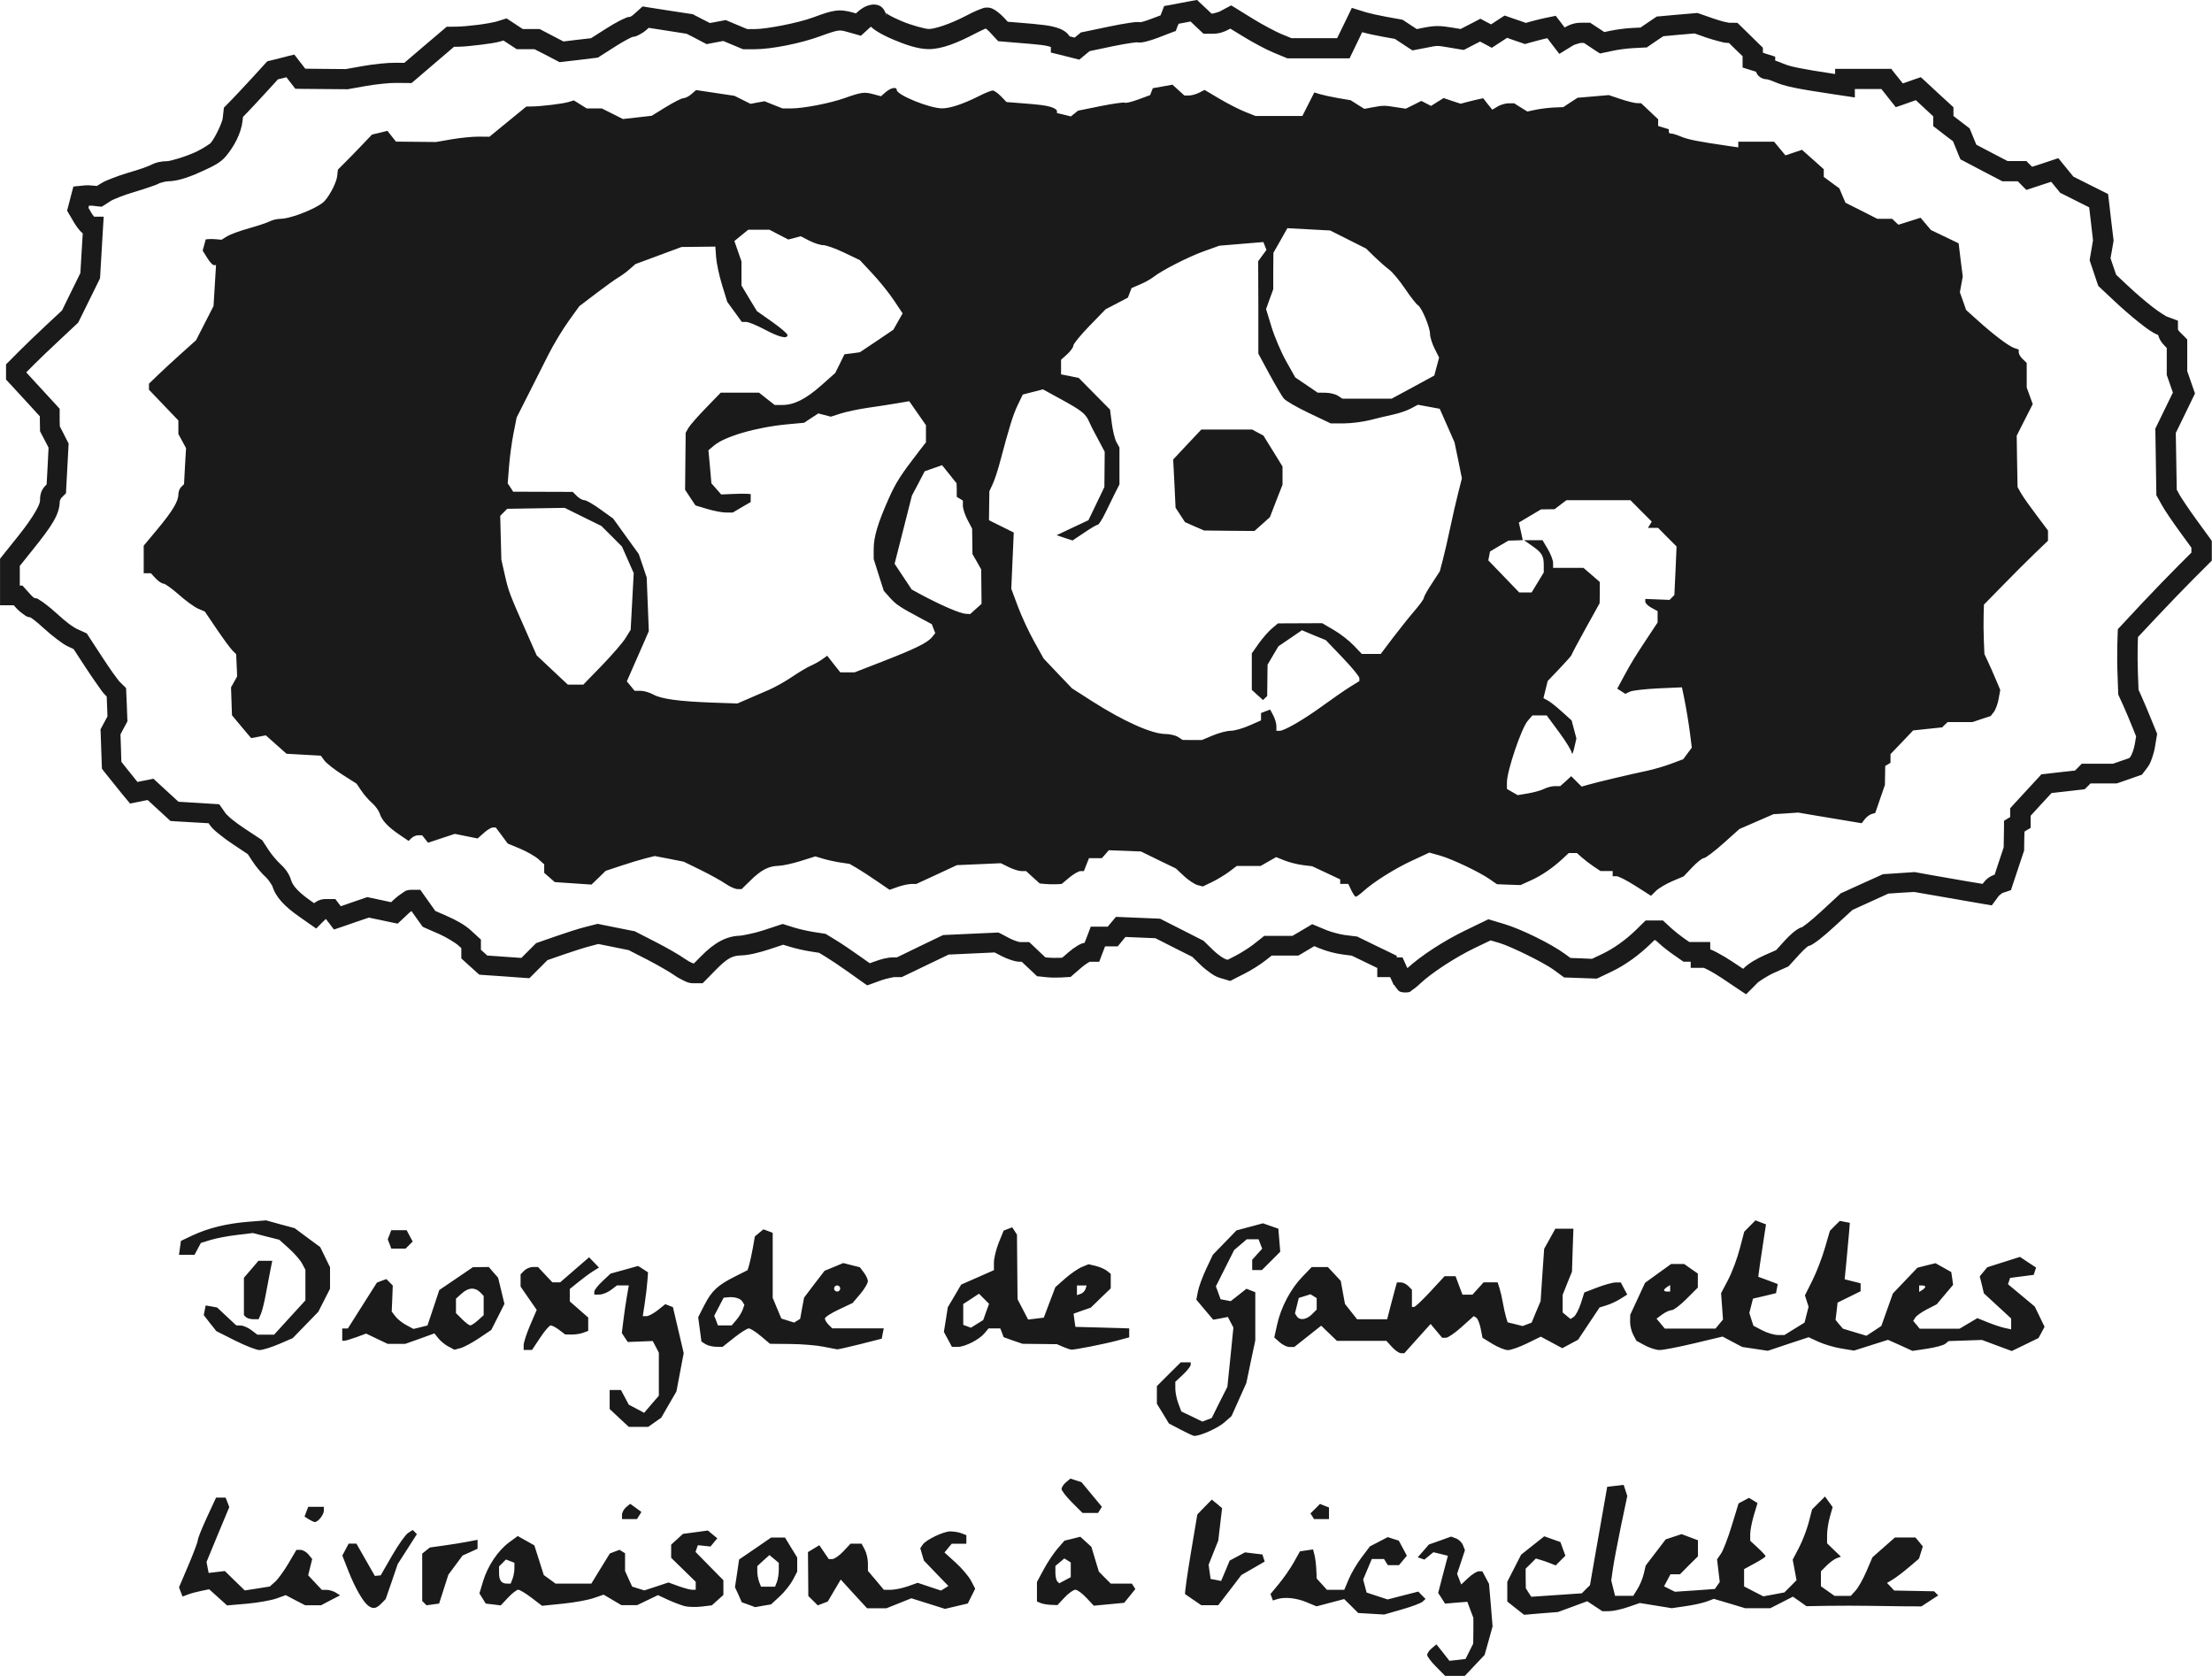 <?xml version="1.0" encoding="UTF-8" standalone="no"?>
<!-- Created with Inkscape (http://www.inkscape.org/) -->

<svg
   xmlns:dc="http://purl.org/dc/elements/1.1/"
   xmlns:cc="http://creativecommons.org/ns#"
   xmlns:rdf="http://www.w3.org/1999/02/22-rdf-syntax-ns#"
   xmlns:svg="http://www.w3.org/2000/svg"
   xmlns="http://www.w3.org/2000/svg"
   xmlns:sodipodi="http://sodipodi.sourceforge.net/DTD/sodipodi-0.dtd"
   xmlns:inkscape="http://www.inkscape.org/namespaces/inkscape"
   width="92.375"
   height="69.98"
   id="svg3600"
   version="1.1"
   inkscape:version="0.48.4 r9939"
   sodipodi:docname="dyoxide-gambette.svg">
  <defs
     id="defs3602" />
  <sodipodi:namedview
     id="base"
     pagecolor="#ffffff"
     bordercolor="#666666"
     borderopacity="1.0"
     inkscape:pageopacity="0.0"
     inkscape:pageshadow="2"
     inkscape:zoom="0.37734375"
     inkscape:cx="15.47323"
     inkscape:cy="-79.295533"
     inkscape:document-units="px"
     inkscape:current-layer="layer1"
     showgrid="false"
     inkscape:window-width="476"
     inkscape:window-height="456"
     inkscape:window-x="0"
     inkscape:window-y="21"
     inkscape:window-maximized="0"
     fit-margin-top="0"
     fit-margin-left="0"
     fit-margin-right="0"
     fit-margin-bottom="0" />
  <g
     inkscape:label="Layer 1"
     inkscape:groupmode="layer"
     id="layer1"
     transform="translate(-359.527,-383.086)">
    <path
       style="font-size:medium;font-style:normal;font-variant:normal;font-weight:normal;font-stretch:normal;text-indent:0;text-align:start;text-decoration:none;line-height:normal;letter-spacing:normal;word-spacing:normal;text-transform:none;direction:ltr;block-progression:tb;writing-mode:lr-tb;text-anchor:start;baseline-shift:baseline;color:#000000;fill:#1a1a1a;fill-opacity:1;stroke:none;stroke-width:0.625;marker:none;visibility:visible;display:inline;overflow:visible;enable-background:accumulate;font-family:Sans;-inkscape-font-specification:Sans"
       d="m 409.506,383.086 -0.209,0.036 -0.465,0.088 -0.461,0.088 -0.229,0.04 -0.084,0.221 -0.064,0.164 0,0.004 -0.405,0.152 c -0.146,0.056 -0.284,0.101 -0.377,0.124 -0.03,0.008 -0.04,0.009 -0.056,0.012 -0.027,-0.005 -0.05,-0.007 -0.068,-0.008 -0.047,-0.002 -0.084,-0.003 -0.124,0 -0.081,0.006 -0.174,0.02 -0.285,0.036 -0.221,0.033 -0.506,0.084 -0.814,0.148 l -1.095,0.229 -0.104,0.02 -0.08,0.068 -0.173,0.14 -0.008,0.008 -0.128,-0.032 -0.084,-0.02 c -0.018,-0.03 -0.039,-0.06 -0.056,-0.08 -0.05,-0.059 -0.097,-0.096 -0.144,-0.128 -0.096,-0.066 -0.197,-0.112 -0.313,-0.148 -0.304,-0.097 -0.554,-0.132 -1.753,-0.229 l -0.313,-0.024 -0.16,-0.172 c -0.092,-0.099 -0.191,-0.185 -0.289,-0.257 -0.049,-0.036 -0.095,-0.067 -0.152,-0.096 -0.058,-0.029 -0.115,-0.068 -0.261,-0.068 -0.143,0 -0.166,0.025 -0.225,0.044 -0.059,0.02 -0.121,0.044 -0.189,0.072 -0.135,0.057 -0.291,0.133 -0.449,0.217 -0.715,0.375 -1.348,0.562 -1.569,0.562 -0.144,2e-5 -0.71,-0.146 -1.151,-0.333 -0.221,-0.093 -0.426,-0.193 -0.554,-0.273 -0.043,-0.027 -0.072,-0.051 -0.092,-0.068 0.013,0.021 0.024,0.061 0.028,0.124 -0.009,-0.046 -0.031,-0.096 -0.052,-0.144 -0.05,-0.114 -0.123,-0.219 -0.225,-0.269 -0.158,-0.077 -0.287,-0.066 -0.393,-0.044 -0.211,0.043 -0.381,0.148 -0.55,0.301 l -0.06,0.056 -0.136,-0.04 c -0.237,-0.066 -0.47,-0.108 -0.726,-0.072 -0.256,0.036 -0.511,0.126 -0.919,0.277 -0.644,0.238 -1.96,0.489 -2.447,0.489 l -0.309,0 -0.357,-0.148 -0.429,-0.181 -0.116,-0.048 -0.124,0.024 -0.337,0.064 -0.197,0.036 -0.261,-0.132 -0.389,-0.201 -0.06,-0.032 -0.064,-0.012 -0.923,-0.14 -0.919,-0.144 -0.197,-0.032 -0.148,0.136 -0.225,0.201 c -0.033,0.03 -0.087,0.068 -0.124,0.088 -0.019,0.01 -0.041,0.013 -0.044,0.012 -0.118,0.009 -0.148,0.039 -0.209,0.064 -0.071,0.029 -0.145,0.065 -0.229,0.108 -0.167,0.087 -0.363,0.202 -0.562,0.329 l -0.61,0.389 -0.59,0.068 -0.562,0.068 -0.393,-0.205 -0.509,-0.265 -0.092,-0.048 -0.1,0 -0.361,0 -0.241,0 -0.205,-0.132 -0.309,-0.205 -0.168,-0.108 -0.189,0.06 -0.261,0.08 c -0.053,0.017 -0.4,0.085 -0.738,0.128 -0.338,0.043 -0.706,0.075 -0.891,0.076 l -0.269,0.004 -0.152,0 -0.116,0.1 -0.887,0.754 -0.766,0.654 -0.357,-0.004 c -0.346,-0.003 -0.913,0.057 -1.364,0.136 l -0.722,0.128 -0.931,-0.008 -0.762,-0.008 -0.084,-0.108 -0.205,-0.265 -0.169,-0.217 -0.265,0.064 -0.369,0.096 -0.373,0.092 -0.12,0.028 -0.084,0.092 -0.55,0.602 c -0.301,0.327 -0.672,0.724 -0.81,0.866 l -0.269,0.277 -0.1,0.1 -0.016,0.144 -0.036,0.313 c -0.015,0.14 -0.291,0.771 -0.509,1.031 0,-10e-4 -0.279,0.206 -0.594,0.353 -0.457,0.214 -1.09,0.392 -1.211,0.393 -0.253,0.002 -0.479,0.048 -0.71,0.172 0.007,-0.003 -0.149,0.065 -0.321,0.124 -0.172,0.06 -0.385,0.125 -0.59,0.185 -0.225,0.065 -0.456,0.147 -0.658,0.225 -0.202,0.077 -0.355,0.138 -0.497,0.229 l -0.16,0.1 -0.088,-0.008 c -0.157,-0.016 -0.308,-0.028 -0.461,-0.012 l -0.148,0.016 -0.285,0.028 -0.076,0.281 -0.072,0.281 -0.072,0.277 -0.044,0.168 0.088,0.152 0.213,0.361 c 0.071,0.121 0.151,0.229 0.233,0.321 0.037,0.042 0.073,0.078 0.12,0.116 l -0.044,0.714 -0.056,0.943 -0.381,0.774 -0.385,0.786 -0.65,0.606 c -0.391,0.365 -0.896,0.85 -1.139,1.095 l -0.425,0.429 -0.124,0.12 0,0.172 0,0.152 0,0.152 0,0.16 0.112,0.12 0.706,0.766 0.594,0.65 0,0.177 0.007,0.337 0,0.104 0.044,0.088 0.185,0.353 0.128,0.249 -0.04,0.79 -0.04,0.742 -0.02,0.02 c -0.216,0.216 -0.257,0.406 -0.257,0.666 0,0.127 -0.2,0.585 -0.923,1.488 l -0.658,0.822 -0.088,0.112 0,0.148 0,0.686 0,0.69 0,0.417 0.417,0 0.156,0 0.108,0.12 c 0.087,0.096 0.183,0.177 0.281,0.245 0.075,0.052 0.129,0.11 0.261,0.136 -0.007,-0.006 0.018,-0.008 0.032,0 0,0.002 0.012,0.01 0.016,0.012 0,1.3e-4 0,-1.3e-4 0.007,0 0.028,0.018 0.066,0.042 0.116,0.08 0.118,0.088 0.271,0.219 0.425,0.361 0.175,0.162 0.371,0.322 0.55,0.457 0.178,0.135 0.323,0.243 0.485,0.317 l 0.217,0.1 0.513,0.786 c 0.163,0.25 0.332,0.495 0.473,0.694 0.141,0.199 0.218,0.322 0.337,0.441 l 0.06,0.06 0.016,0.389 0.016,0.445 -0.092,0.168 -0.148,0.277 -0.052,0.096 0.007,0.112 0.024,0.698 0.024,0.698 0.007,0.136 0.084,0.108 0.321,0.401 c 0.177,0.221 0.381,0.476 0.465,0.578 l 0.144,0.172 0.16,0.193 0.241,-0.048 0.353,-0.072 0.14,-0.028 0.345,0.317 0.497,0.457 0.108,0.1 0.148,0.012 0.826,0.048 0.622,0.036 0.052,0.076 c 0.114,0.162 0.234,0.253 0.401,0.389 0.168,0.136 0.367,0.283 0.57,0.417 l 0.614,0.409 0.189,0.289 c 0.157,0.242 0.384,0.513 0.59,0.698 0.091,0.082 0.245,0.342 0.245,0.341 0.144,0.479 0.524,0.86 1.115,1.276 l 0.429,0.301 0.289,0.201 0.245,-0.249 0.14,-0.136 c 0,0.003 0,0.002 0.007,-0.004 0,-0.003 0.007,-0.006 0.012,-0.008 l 0.012,0.012 0.144,0.189 0.18,0.237 0.285,-0.096 0.642,-0.221 0.53,-0.181 0.441,0.092 0.55,0.116 0.213,0.044 0.16,-0.148 0.293,-0.277 c 0.041,-0.038 0.082,-0.07 0.124,-0.1 l 0.116,0.164 0.285,0.401 0.068,0.092 0.104,0.048 0.59,0.257 c 0.283,0.123 0.693,0.382 0.762,0.445 l 0.156,0.14 0,0.028 0,0.213 0,0.189 0.136,0.124 0.253,0.229 0.253,0.229 0.108,0.096 0.144,0.012 0.878,0.06 0.879,0.064 0.193,0.012 0.132,-0.132 0.345,-0.345 0.277,-0.277 0.646,-0.225 c 0.395,-0.138 0.934,-0.308 1.143,-0.361 l 0.337,-0.088 0.614,0.124 0.65,0.132 0.762,0.389 c 0.437,0.224 0.989,0.547 1.139,0.654 0.126,0.09 0.26,0.165 0.389,0.225 0.129,0.06 0.219,0.116 0.425,0.116 l 0.201,0 0.172,0 0.124,-0.124 0.421,-0.429 c 0.489,-0.497 0.697,-0.601 1.059,-0.61 0.333,-0.008 0.769,-0.12 1.187,-0.257 l 0.574,-0.189 0.265,0.08 c 0.247,0.077 0.609,0.159 0.879,0.201 l 0.357,0.056 0.277,0.168 c 0.166,0.1 0.609,0.395 0.939,0.63 l 0.614,0.437 0.176,0.124 0.205,-0.072 0.409,-0.148 c 0.185,-0.067 0.516,-0.124 0.501,-0.124 l 0.233,0 0.096,0 0.084,-0.04 0.975,-0.469 0.903,-0.433 0.967,-0.044 0.951,-0.044 0.277,0.144 c 0.129,0.067 0.269,0.126 0.401,0.168 0.132,0.043 0.235,0.076 0.397,0.076 l 0.056,0 0.209,0.197 0.329,0.309 0.104,0.1 0.14,0.012 0.257,0.028 c 0.178,0.018 0.408,0.022 0.59,0.012 l 0.269,-0.016 0.144,-0.008 0.104,-0.092 0.373,-0.321 c 0.084,-0.072 0.184,-0.141 0.257,-0.185 0.029,-0.018 0.048,-0.029 0.064,-0.036 l 0.108,0 0.289,0 0.1,-0.269 0.124,-0.321 0.02,-0.052 0.02,0 0.309,0 0.197,0 0.124,-0.148 0.164,-0.201 0.036,-0.044 0.57,0.024 0.682,0.028 0.758,0.385 0.782,0.393 0.341,0.333 c 0.125,0.121 0.265,0.234 0.401,0.329 0.136,0.095 0.249,0.17 0.421,0.221 l 0.261,0.076 0.16,0.048 0.144,-0.076 0.461,-0.233 c 0.287,-0.147 0.648,-0.373 0.882,-0.558 l 0.245,-0.193 0.425,0 0.574,0 0.112,0 0.1,-0.056 0.373,-0.221 0.193,-0.116 0.225,0.092 c 0.285,0.118 0.668,0.219 0.975,0.257 l 0.369,0.048 0.622,0.301 0.441,0.213 0,0.381 0.417,0 0.12,0 0.036,0.076 0.112,0.249 0.024,0 c 0.007,0.011 0.013,0.025 0.02,0.036 0.028,0.042 0.053,0.084 0.096,0.128 0.043,0.045 0.061,0.152 0.341,0.152 0.238,0 0.222,-0.054 0.265,-0.08 0.043,-0.026 0.08,-0.054 0.12,-0.084 0.08,-0.061 0.168,-0.137 0.257,-0.221 0.448,-0.421 1.436,-1.073 2.246,-1.464 l 0.678,-0.325 0.369,0.108 c 0.498,0.15 1.873,0.831 2.266,1.119 l 0.333,0.245 0.104,0.076 0.128,0.004 0.566,0.02 0.566,0.02 0.1,0.004 0.092,-0.04 0.513,-0.245 c 0.573,-0.27 1.154,-0.687 1.661,-1.183 l 0.14,-0.136 0.024,0 0.028,0 0.132,0.12 c 0.163,0.15 0.417,0.349 0.614,0.485 l 0.317,0.221 0.104,0.072 0.132,0 0.168,0 0,0.257 0.417,0 0.12,0 c 0.009,0.001 0.018,0.002 0.032,0.008 0.041,0.017 0.105,0.048 0.181,0.088 0.152,0.081 0.35,0.197 0.542,0.325 l 0.734,0.493 0.285,0.189 0.245,-0.241 0.245,-0.249 c 0.038,-0.038 0.41,-0.286 0.662,-0.397 l 0.538,-0.241 0.08,-0.036 0.06,-0.064 0.413,-0.453 c 0.101,-0.111 0.209,-0.215 0.289,-0.281 0.03,-0.024 0.047,-0.037 0.064,-0.048 0,-2.6e-4 0,-0.003 0.007,-0.004 0.007,-0.003 0.017,-0.01 0.02,-0.012 0.007,-0.004 0.014,10e-4 0,0.008 0.049,-0.012 0.074,-0.027 0.1,-0.04 0.043,-0.021 0.075,-0.044 0.112,-0.068 0.074,-0.048 0.155,-0.106 0.245,-0.176 0.18,-0.142 0.398,-0.33 0.622,-0.538 l 0.742,-0.682 0.75,-0.341 0.75,-0.341 0.518,-0.036 0.558,-0.032 0.582,0.1 c 0.354,0.062 1.039,0.181 1.524,0.265 l 0.883,0.152 0.253,0.044 0.152,-0.205 0.144,-0.197 c 0.017,-0.022 0.145,-0.106 0.136,-0.112 l 0.169,-0.056 0.201,-0.068 0.064,-0.197 0.233,-0.702 0.233,-0.698 0.02,-0.06 0,-0.068 0.007,-0.473 0.007,-0.245 0.056,-0.036 0.201,-0.12 0,-0.233 0,-0.221 0,-0.052 0.433,-0.473 0.441,-0.477 0.542,-0.06 0.694,-0.08 0.144,-0.016 0.104,-0.1 0.132,-0.132 0.012,-0.012 0.421,0 0.598,0 0.068,0 0.068,-0.02 0.437,-0.152 0.433,-0.152 0.12,-0.04 0.076,-0.1 0.156,-0.205 c 0.099,-0.131 0.139,-0.245 0.189,-0.385 0.049,-0.14 0.094,-0.293 0.12,-0.445 l 0.076,-0.453 0.02,-0.116 -0.044,-0.108 -0.209,-0.513 c -0.116,-0.288 -0.286,-0.689 -0.385,-0.911 l -0.14,-0.313 -0.024,-0.626 c -0.015,-0.376 -0.02,-0.934 -0.012,-1.203 l 0.012,-0.369 0.782,-0.834 c 0.486,-0.517 1.182,-1.239 1.532,-1.589 l 0.65,-0.65 0.12,-0.12 0,-0.177 0,-0.253 0,-0.257 0,-0.136 -0.076,-0.108 -0.558,-0.766 c -0.3,-0.412 -0.644,-0.927 -0.706,-1.039 l -0.124,-0.229 -0.02,-1.179 -0.02,-1.187 0.341,-0.698 0.385,-0.794 0.076,-0.156 -0.056,-0.16 -0.144,-0.417 -0.124,-0.357 0,-0.534 0,-0.614 0,-0.172 -0.12,-0.124 -0.193,-0.193 c -0.023,-0.023 -0.053,-0.061 -0.068,-0.088 -0.007,-0.006 0,-0.007 -0.007,-0.012 l 0,-0.08 0,-0.289 -0.269,-0.1 -0.225,-0.084 c -0.007,-0.003 -0.292,-0.172 -0.594,-0.409 -0.301,-0.237 -0.668,-0.549 -1.027,-0.887 l -0.465,-0.437 -0.12,-0.349 -0.116,-0.341 0.052,-0.289 0.068,-0.393 0.008,-0.06 -0.007,-0.06 -0.1,-0.83 -0.096,-0.83 -0.028,-0.221 -0.201,-0.1 -0.666,-0.333 -0.582,-0.293 -0.193,-0.237 -0.253,-0.309 -0.181,-0.225 -0.273,0.092 -0.533,0.177 -0.289,0.092 -0.12,-0.116 -0.12,-0.124 -0.173,0 -0.357,0 -0.257,0 -0.67,-0.349 -0.634,-0.333 -0.088,-0.217 -0.148,-0.361 -0.044,-0.104 -0.088,-0.068 -0.373,-0.285 -0.213,-0.164 0,-0.177 0,-0.185 -0.132,-0.124 -0.525,-0.481 -0.521,-0.485 -0.185,-0.168 -0.237,0.08 -0.397,0.14 -0.116,0.04 -0.088,-0.108 -0.273,-0.341 -0.124,-0.16 -0.201,0 -0.863,0 -0.862,0 -0.417,0 0,0.217 c -1.466,-0.221 -1.892,-0.314 -2.174,-0.437 -0.114,-0.05 -0.227,-0.092 -0.329,-0.124 l 0,-0.164 -0.289,-0.092 -0.225,-0.072 0,-0.032 0,-0.177 -0.124,-0.12 -0.409,-0.401 -0.409,-0.401 -0.12,-0.116 -0.169,-0.004 -0.201,0 c 0.056,5.2e-4 -0.08,-0.015 -0.209,-0.048 -0.129,-0.034 -0.286,-0.081 -0.433,-0.132 l -0.578,-0.201 -0.084,-0.028 -0.092,0.008 -0.746,0.064 -0.75,0.068 -0.108,0.008 -0.088,0.06 -0.345,0.233 -0.245,0.168 -0.333,0.016 c -0.282,0.014 -0.663,0.063 -0.931,0.12 l -0.249,0.052 -0.169,-0.112 -0.317,-0.209 -0.104,-0.068 -0.124,0 -0.265,0 c -0.258,0 -0.468,0.078 -0.678,0.197 l -0.213,-0.281 -0.16,-0.205 -0.253,0.052 -0.193,0.04 c -0.135,0.028 -0.372,0.084 -0.574,0.14 l -0.225,0.064 -0.285,-0.1 -0.409,-0.14 -0.193,-0.068 -0.173,0.112 -0.301,0.197 -0.092,0.06 -0.016,-0.008 -0.237,-0.124 -0.193,-0.104 -0.197,0.104 -0.373,0.193 -0.257,0.132 -0.309,-0.052 c -0.579,-0.095 -0.763,-0.094 -1.268,0.004 l -0.253,0.052 -0.189,-0.124 -0.329,-0.217 -0.072,-0.048 -0.084,-0.016 -0.598,-0.108 c -0.317,-0.057 -0.731,-0.152 -0.822,-0.181 l -0.273,-0.084 -0.345,-0.108 -0.156,0.325 -0.285,0.586 -0.173,0.353 -0.862,0 -1.047,0 -0.421,-0.172 c -0.221,-0.092 -0.783,-0.388 -1.163,-0.622 l -0.726,-0.449 -0.205,-0.124 -0.213,0.112 -0.261,0.14 c -0.071,0.038 -0.302,0.088 -0.285,0.088 l -0.064,0 -0.164,-0.156 -0.293,-0.273 -0.152,-0.144 z m -0.261,0.895 0.132,0.128 0.289,0.273 0.12,0.112 0.169,0 0.225,0 c 0.265,0 0.467,-0.073 0.682,-0.189 l 0.044,-0.024 0.525,0.321 c 0.419,0.257 0.958,0.547 1.284,0.682 l 0.493,0.205 0.08,0.032 0.08,0 1.131,0 1.127,0 0.261,0 0.112,-0.233 0.285,-0.59 0.128,-0.269 c 0.214,0.062 0.538,0.131 0.854,0.189 l 0.513,0.092 0.261,0.172 0.329,0.217 0.144,0.092 0.164,-0.032 0.417,-0.08 c 0.495,-0.096 0.407,-0.098 0.979,-0.004 l 0.449,0.076 0.136,0.02 0.124,-0.064 0.373,-0.193 0.181,-0.092 0.04,0.02 0.233,0.124 0.217,0.116 0.209,-0.136 0.301,-0.197 0.128,-0.084 0.213,0.076 0.409,0.14 0.124,0.044 0.124,-0.036 0.353,-0.096 c 0.164,-0.046 0.357,-0.09 0.457,-0.112 l 0.056,0.072 0.217,0.285 0.229,0.297 0.321,-0.197 0.261,-0.16 c 0.056,-0.035 0.299,-0.1 0.305,-0.1 l 0.14,0 0.213,0.14 0.313,0.209 0.148,0.092 0.169,-0.036 0.417,-0.088 c 0.192,-0.041 0.59,-0.09 0.802,-0.1 l 0.449,-0.024 0.116,-0.004 0.096,-0.068 0.341,-0.233 0.253,-0.168 0.642,-0.06 0.662,-0.056 0.489,0.172 c 0.17,0.059 0.348,0.108 0.501,0.148 0.153,0.04 0.243,0.075 0.409,0.076 l 0.036,0 0.289,0.285 0.281,0.269 0,0.004 0,0.164 0,0.305 0.293,0.092 0.257,0.08 0.007,0 c 0.024,0.061 0.057,0.123 0.108,0.177 0.085,0.087 0.221,0.142 0.353,0.144 0.016,2.6e-4 0.033,10e-4 0.048,0 -0.008,5.6e-4 -0.022,0.004 -0.028,0.004 0.014,0.003 0.028,0.005 0.052,0.012 0.068,0.021 0.165,0.056 0.257,0.096 0.413,0.181 0.907,0.279 2.383,0.501 l 0.481,0.072 0.477,0.072 0,-0.353 0.445,0 0.662,0 0.148,0.185 0.269,0.341 0.185,0.233 0.281,-0.096 0.397,-0.14 0.16,-0.056 0.337,0.313 0.389,0.361 0,0.012 0,0.193 0,0.205 0.164,0.124 0.373,0.289 0.289,0.217 0.104,0.257 0.148,0.361 0.06,0.14 0.132,0.068 0.762,0.401 0.762,0.397 0.092,0.048 0.1,0 0.361,0 0.185,0 0.028,0.028 0.148,0.152 0.18,0.181 0.245,-0.08 0.534,-0.176 0.261,-0.084 0.068,0.084 0.249,0.305 0.056,0.072 0.084,0.04 0.662,0.333 0.465,0.233 0.072,0.606 0.088,0.77 -0.056,0.333 -0.068,0.393 -0.016,0.104 0.032,0.1 0.148,0.441 0.148,0.441 0.036,0.096 0.076,0.072 0.546,0.513 c 0.376,0.354 0.753,0.682 1.079,0.939 0.316,0.249 0.538,0.42 0.794,0.521 0.022,0.083 0.053,0.152 0.088,0.213 0.054,0.094 0.122,0.178 0.205,0.261 l 0.068,0.068 0,0.445 0,0.614 0,0.068 0.024,0.068 0.144,0.417 0.088,0.253 -0.309,0.634 -0.385,0.79 -0.044,0.088 0.007,0.1 0.02,1.284 0.02,1.284 0,0.104 0.052,0.092 0.177,0.317 c 0.133,0.24 0.45,0.702 0.762,1.131 l 0.473,0.65 0,0.124 0,0.084 -0.525,0.525 c -0.365,0.365 -1.06,1.08 -1.552,1.605 l -0.886,0.951 -0.108,0.112 -0.007,0.16 -0.016,0.526 c -0.009,0.312 -0.007,0.863 0.012,1.264 l 0.024,0.706 0.007,0.084 0.032,0.072 0.177,0.385 c 0.09,0.202 0.262,0.607 0.373,0.883 l 0.16,0.401 -0.056,0.333 c -0.017,0.096 -0.05,0.213 -0.084,0.309 -0.034,0.096 -0.083,0.184 -0.068,0.164 l -0.076,0.1 -0.317,0.108 -0.369,0.128 -0.53,0 -0.598,0 -0.173,0 -0.12,0.124 -0.132,0.132 -0.028,0.028 -0.554,0.06 -0.694,0.08 -0.156,0.016 -0.104,0.116 -0.546,0.59 -0.546,0.594 -0.108,0.12 0,0.16 0,0.205 -0.06,0.036 -0.197,0.12 0,0.229 -0.007,0.473 -0.007,0.409 -0.213,0.638 -0.164,0.501 c -0.241,0.084 -0.372,0.206 -0.505,0.385 l -0.63,-0.104 c -0.485,-0.084 -1.168,-0.203 -1.52,-0.265 l -0.642,-0.116 -0.052,-0.008 -0.048,0.004 -0.598,0.04 -0.594,0.04 -0.076,0.004 -0.068,0.032 -0.818,0.369 -0.818,0.373 -0.06,0.024 -0.048,0.048 -0.786,0.726 c -0.209,0.193 -0.418,0.371 -0.574,0.493 -0.078,0.061 -0.145,0.111 -0.185,0.136 -0.015,0.009 -0.017,0.01 -0.02,0.012 -0.079,0.02 -0.13,0.05 -0.173,0.076 -0.063,0.039 -0.12,0.079 -0.181,0.128 -0.121,0.099 -0.25,0.226 -0.377,0.365 l -0.353,0.389 -0.457,0.201 c -0.341,0.151 -0.681,0.34 -0.915,0.574 l -0.007,0.004 -0.453,-0.301 c -0.214,-0.142 -0.427,-0.268 -0.61,-0.365 -0.091,-0.049 -0.175,-0.092 -0.253,-0.124 -0.015,-0.007 -0.043,-0.01 -0.056,-0.016 l 0,-0.313 -0.417,0 -0.293,0 -0.164,0 -0.209,-0.144 c -0.152,-0.105 -0.411,-0.311 -0.522,-0.413 l -0.249,-0.229 -0.12,-0.112 -0.16,0 -0.197,0 -0.197,0 -0.169,0 -0.124,0.12 -0.261,0.257 c -0.445,0.436 -0.965,0.803 -1.432,1.023 l -0.425,0.201 -0.457,-0.02 -0.441,-0.016 -0.229,-0.168 c -0.58,-0.424 -1.817,-1.032 -2.519,-1.244 l -0.521,-0.156 -0.156,-0.048 -0.144,0.068 -0.826,0.401 c -0.874,0.422 -1.841,1.045 -2.415,1.573 l -0.06,-0.128 -0.032,-0.076 -0.112,-0.245 -0.241,0 0,-0.068 -0.237,-0.116 -0.674,-0.325 -0.674,-0.329 -0.06,-0.032 -0.072,-0.008 -0.449,-0.056 c -0.187,-0.023 -0.585,-0.129 -0.758,-0.201 l -0.413,-0.172 -0.193,-0.08 -0.181,0.108 -0.373,0.221 -0.273,0.16 -0.461,0 -0.574,0 -0.144,0 -0.112,0.092 -0.353,0.277 c -0.155,0.122 -0.527,0.358 -0.746,0.469 l -0.313,0.16 -0.104,-0.032 c 0.028,0.008 -0.078,-0.036 -0.177,-0.104 -0.098,-0.068 -0.21,-0.157 -0.297,-0.241 l -0.385,-0.373 -0.044,-0.044 -0.056,-0.028 -0.842,-0.429 -0.838,-0.425 -0.08,-0.04 -0.092,-0.004 -0.774,-0.032 -0.774,-0.032 -0.205,-0.008 -0.132,0.16 -0.169,0.201 -0.04,0.048 -0.112,0 -0.309,0 -0.289,0 -0.1,0.269 -0.124,0.321 -0.032,0.084 c -0.035,0.011 -0.087,0.016 -0.116,0.028 -0.064,0.027 -0.124,0.06 -0.185,0.096 -0.122,0.073 -0.248,0.164 -0.369,0.269 l -0.265,0.229 -0.128,0.004 c -0.114,0.007 -0.357,0.003 -0.461,-0.008 l -0.116,-0.012 -0.225,-0.213 -0.325,-0.309 -0.124,-0.116 -0.164,0 -0.217,0 c 0.007,10e-4 0,0 -0.008,0 -0.02,-0.004 -0.08,-0.016 -0.14,-0.036 -0.088,-0.029 -0.192,-0.07 -0.273,-0.112 l -0.381,-0.201 -0.1,-0.048 -0.112,0.004 -1.055,0.048 -1.055,0.048 -0.084,0.004 -0.08,0.036 -0.975,0.469 -0.882,0.429 -0.144,0 c -0.272,0 -0.523,0.077 -0.786,0.172 l -0.201,0.072 -0.437,-0.309 c -0.345,-0.245 -0.767,-0.529 -0.987,-0.662 l -0.349,-0.213 -0.072,-0.044 -0.08,-0.012 -0.437,-0.068 c -0.209,-0.033 -0.585,-0.117 -0.762,-0.172 l -0.385,-0.12 -0.124,-0.04 -0.128,0.04 -0.706,0.233 c -0.358,0.117 -0.882,0.215 -0.947,0.217 -0.58,0.014 -1.082,0.298 -1.633,0.858 l -0.297,0.301 c -0.021,-0.005 -0.061,-0.014 -0.1,-0.032 -0.078,-0.036 -0.178,-0.092 -0.257,-0.148 -0.259,-0.184 -0.778,-0.479 -1.244,-0.718 l -0.822,-0.421 -0.052,-0.028 -0.056,-0.008 -0.698,-0.14 -0.698,-0.14 -0.092,-0.02 -0.092,0.024 -0.441,0.112 c -0.274,0.07 -0.792,0.236 -1.207,0.381 l -0.738,0.257 -0.092,0.032 -0.064,0.064 -0.345,0.345 -0.209,0.209 -0.69,-0.048 -0.734,-0.052 -0.148,-0.136 -0.116,-0.104 0,-0.028 0,-0.213 0,-0.185 -0.136,-0.124 -0.289,-0.265 c -0.248,-0.227 -0.629,-0.435 -0.995,-0.594 l -0.485,-0.213 -0.217,-0.305 -0.285,-0.401 -0.124,-0.176 -0.217,0 -0.144,0 c -0.258,0 -0.304,0.082 -0.409,0.148 -0.106,0.067 -0.212,0.146 -0.313,0.241 l -0.136,0.128 -0.333,-0.072 -0.55,-0.116 -0.112,-0.024 -0.108,0.036 -0.642,0.221 -0.357,0.124 -0.104,-0.136 -0.124,-0.164 -0.205,0 -0.189,0 c -0.213,0 -0.354,0.067 -0.493,0.172 l -0.16,-0.112 c -0.527,-0.371 -0.735,-0.637 -0.794,-0.834 -0.091,-0.302 -0.267,-0.522 -0.489,-0.722 -0.108,-0.097 -0.346,-0.381 -0.445,-0.534 l -0.233,-0.357 -0.048,-0.072 -0.072,-0.048 -0.69,-0.457 c -0.178,-0.118 -0.362,-0.252 -0.505,-0.369 -0.144,-0.117 -0.262,-0.251 -0.241,-0.221 l -0.169,-0.241 -0.116,-0.164 -0.201,-0.012 -0.826,-0.052 -0.674,-0.04 -0.389,-0.357 -0.501,-0.461 -0.156,-0.144 -0.209,0.044 -0.349,0.068 -0.108,0.024 c -0.079,-0.096 -0.272,-0.338 -0.441,-0.55 l -0.233,-0.293 -0.016,-0.558 -0.02,-0.586 0.092,-0.176 0.148,-0.273 0.052,-0.1 -0.007,-0.112 -0.02,-0.554 -0.024,-0.554 -0.007,-0.164 -0.116,-0.116 -0.176,-0.172 c 0.023,0.023 -0.115,-0.145 -0.249,-0.333 -0.133,-0.188 -0.296,-0.429 -0.453,-0.67 l -0.582,-0.891 -0.064,-0.1 -0.112,-0.052 -0.325,-0.148 c -0.017,-0.008 -0.173,-0.099 -0.329,-0.217 -0.156,-0.118 -0.329,-0.269 -0.481,-0.409 -0.173,-0.16 -0.349,-0.302 -0.497,-0.413 -0.074,-0.056 -0.141,-0.104 -0.209,-0.144 -0.054,-0.032 -0.072,-0.075 -0.201,-0.092 7e-5,-10e-4 -0.007,-0.002 -0.024,-0.004 0,5.6e-4 0.007,0.003 0.008,0.004 -0.028,-0.003 -0.053,-0.008 -0.092,-0.008 0.042,3.9e-4 0.067,0.002 0.084,0.004 -0.007,-0.002 -0.014,-0.003 -0.02,-0.008 -0.038,-0.026 -0.091,-0.071 -0.132,-0.116 l -0.233,-0.257 -0.124,-0.14 -0.112,0 0,-0.273 0,-0.546 0.562,-0.702 c 0.747,-0.934 1.107,-1.438 1.107,-2.01 0,-5.6e-4 0.062,-0.11 0.032,-0.092 l 0.116,-0.12 0.112,-0.112 0.008,-0.16 0.048,-0.899 0.048,-0.903 0.007,-0.112 -0.052,-0.1 -0.18,-0.353 -0.136,-0.265 -0.007,-0.237 0,-0.337 0,-0.16 -0.108,-0.12 -0.706,-0.766 -0.582,-0.634 0.289,-0.293 c 0.224,-0.226 0.736,-0.714 1.119,-1.071 l 0.702,-0.658 0.056,-0.052 0.036,-0.068 0.421,-0.854 0.421,-0.854 0.036,-0.076 0.007,-0.084 0.06,-1.023 0.06,-1.027 0.028,-0.441 -0.401,0 c -0.034,-0.042 -0.075,-0.092 -0.112,-0.156 l -0.124,-0.213 0.024,-0.092 c 0.063,10e-4 0.103,-0.001 0.156,0.004 l 0.233,0.028 0.144,0.012 0.12,-0.076 0.281,-0.181 c 0.013,-0.008 0.17,-0.084 0.349,-0.152 0.179,-0.068 0.395,-0.143 0.594,-0.201 0.219,-0.064 0.442,-0.135 0.63,-0.201 0.188,-0.065 0.321,-0.107 0.449,-0.176 0.015,-0.008 0.251,-0.072 0.317,-0.072 0.481,-0.003 1.033,-0.224 1.556,-0.469 0.36,-0.169 0.658,-0.306 0.883,-0.574 0.35,-0.416 0.642,-0.967 0.698,-1.476 l 0.02,-0.172 0.168,-0.172 c 0.157,-0.162 0.522,-0.555 0.826,-0.887 l 0.465,-0.509 0.249,-0.06 0.104,-0.028 0.044,0.056 0.205,0.265 0.124,0.16 0.201,0.004 0.963,0.008 0.963,0.008 0.04,0.004 0.04,-0.008 0.77,-0.136 c 0.397,-0.07 0.984,-0.127 1.203,-0.124 l 0.513,0.004 0.157,0.004 0.12,-0.1 0.886,-0.758 0.77,-0.658 0.116,0 c 0.261,-0.002 0.632,-0.039 0.991,-0.084 0.359,-0.046 0.663,-0.085 0.886,-0.156 l 0.072,-0.024 0.144,0.096 0.309,0.201 0.104,0.068 0.124,0 0.365,0 0.253,0 0.425,0.217 0.509,0.265 0.112,0.06 0.128,-0.016 0.69,-0.08 0.686,-0.084 0.096,-0.012 0.08,-0.052 0.686,-0.437 c 0.178,-0.114 0.359,-0.217 0.497,-0.289 0.069,-0.036 0.128,-0.065 0.164,-0.08 0.018,-0.008 0.04,-0.009 0.04,-0.008 0.129,-0.015 0.202,-0.06 0.285,-0.104 0.101,-0.054 0.198,-0.118 0.289,-0.201 l 0.08,-0.072 0.722,0.112 0.863,0.136 0.321,0.164 0.389,0.205 0.128,0.064 0.14,-0.028 0.337,-0.064 0.213,-0.04 0.317,0.132 0.433,0.181 0.076,0.032 0.084,0 0.393,0 c 0.722,0 1.957,-0.252 2.74,-0.542 0.399,-0.147 0.618,-0.215 0.742,-0.233 0.124,-0.017 0.18,-0.009 0.385,0.048 l 0.357,0.1 0.221,0.064 0.172,-0.156 0.229,-0.209 c 0.009,-0.008 0.011,-0.005 0.02,-0.012 0.007,0.003 0.009,0.009 0.012,0.012 0.079,0.075 0.159,0.13 0.253,0.189 0.188,0.117 0.42,0.231 0.67,0.337 0.5,0.211 1.025,0.397 1.48,0.397 0.542,-1.1e-4 1.18,-0.252 1.954,-0.658 0.139,-0.073 0.277,-0.139 0.385,-0.185 0.018,-0.008 0.028,-0.01 0.044,-0.016 0.042,0.034 0.091,0.072 0.136,0.12 l 0.269,0.289 0.112,0.12 0.16,0.012 0.473,0.04 c 1.189,0.096 1.329,0.114 1.564,0.189 l 0,0.233 0.317,0.076 0.333,0.084 0.333,0.084 0.205,0.052 0.164,-0.136 0.173,-0.144 0.096,-0.076 0.991,-0.209 c 0.294,-0.061 0.569,-0.107 0.766,-0.136 0.09,-0.013 0.158,-0.02 0.205,-0.024 0.036,0.007 0.07,0.007 0.092,0.008 0.055,0.004 0.09,-1.2e-4 0.124,-0.004 0.068,-0.008 0.128,-0.023 0.197,-0.04 0.138,-0.035 0.301,-0.087 0.473,-0.152 l 0.574,-0.221 0.176,-0.064 0.064,-0.176 0.052,-0.124 0.233,-0.044 0.257,-0.048 z m -0.77,2.644 -0.401,0.072 -0.405,0.072 -0.056,0.144 -0.056,0.144 -0.501,0.185 c -0.276,0.101 -0.525,0.159 -0.554,0.132 -0.028,-0.027 -0.479,0.036 -1.003,0.14 l -0.951,0.193 -0.152,0.12 -0.148,0.12 -0.289,-0.072 -0.293,-0.068 0,-0.088 c 0,-0.049 -0.111,-0.122 -0.249,-0.164 -0.235,-0.072 -0.404,-0.096 -1.444,-0.176 l -0.413,-0.032 -0.233,-0.241 c -0.129,-0.133 -0.284,-0.241 -0.345,-0.241 -0.061,0 -0.323,0.106 -0.582,0.237 -0.647,0.326 -1.197,0.509 -1.528,0.509 -0.521,1e-4 -1.897,-0.559 -1.897,-0.77 0,-0.142 -0.251,-0.091 -0.461,0.092 l -0.197,0.172 -0.313,-0.084 c -0.384,-0.103 -0.503,-0.088 -1.203,0.16 -0.62,0.22 -1.725,0.433 -2.25,0.433 l -0.341,0 -0.377,-0.148 -0.377,-0.152 -0.293,0.052 -0.293,0.056 -0.337,-0.168 -0.337,-0.168 -0.802,-0.12 -0.798,-0.12 -0.197,0.172 c -0.108,0.094 -0.258,0.168 -0.333,0.168 -0.075,0 -0.403,0.168 -0.73,0.369 l -0.594,0.365 -0.598,0.068 -0.602,0.068 -0.441,-0.221 -0.441,-0.221 -0.313,0 -0.317,0 -0.269,-0.168 -0.269,-0.168 -0.225,0.068 c -0.241,0.073 -1.137,0.181 -1.524,0.185 l -0.237,0.004 -0.77,0.63 -0.77,0.63 -0.445,-0.004 c -0.245,-0.003 -0.747,0.046 -1.115,0.108 l -0.67,0.116 -0.834,-0.008 -0.838,-0.008 -0.18,-0.225 -0.177,-0.225 -0.325,0.08 -0.321,0.076 -0.477,0.501 c -0.263,0.275 -0.586,0.603 -0.714,0.73 l -0.233,0.233 -0.028,0.261 c -0.031,0.271 -0.279,0.765 -0.525,1.047 -0.097,0.111 -0.349,0.257 -0.642,0.389 -0.426,0.192 -0.941,0.355 -1.203,0.357 -0.139,5.6e-4 -0.339,0.049 -0.445,0.104 -0.106,0.056 -0.494,0.186 -0.862,0.289 -0.368,0.103 -0.781,0.251 -0.915,0.333 l -0.241,0.148 -0.205,-0.02 c -0.111,-0.011 -0.259,-0.015 -0.329,-0.008 l -0.124,0.012 -0.064,0.237 -0.064,0.233 0.189,0.301 c 0.102,0.167 0.226,0.305 0.277,0.305 l 0.092,0 -0.052,0.854 -0.052,0.854 -0.365,0.714 -0.365,0.714 -0.614,0.55 c -0.336,0.302 -0.78,0.71 -0.983,0.907 l -0.369,0.357 0,0.128 0,0.124 0.614,0.642 0.614,0.642 0,0.281 0,0.285 0.16,0.293 0.16,0.297 -0.044,0.75 -0.04,0.754 -0.116,0.112 c -0.065,0.062 -0.12,0.2 -0.12,0.309 0,0.292 -0.24,0.697 -0.878,1.464 l -0.57,0.682 0,0.578 0,0.574 0.148,0 0.152,0 0.201,0.217 c 0.111,0.118 0.258,0.216 0.325,0.217 0.067,5.7e-4 0.353,0.205 0.638,0.457 0.284,0.252 0.646,0.517 0.802,0.586 l 0.285,0.12 0.505,0.746 c 0.278,0.41 0.574,0.81 0.658,0.891 l 0.148,0.148 0.02,0.461 0.02,0.465 -0.128,0.229 -0.128,0.229 0.02,0.582 0.02,0.582 0.277,0.333 c 0.152,0.183 0.333,0.398 0.401,0.477 l 0.124,0.144 0.305,-0.056 0.305,-0.06 0.433,0.385 0.433,0.385 0.718,0.04 0.714,0.04 0.148,0.201 c 0.08,0.11 0.416,0.375 0.746,0.586 l 0.598,0.381 0.205,0.301 c 0.111,0.165 0.313,0.396 0.449,0.513 0.136,0.118 0.277,0.316 0.317,0.441 0.088,0.282 0.344,0.554 0.83,0.883 l 0.373,0.253 0.124,-0.12 c 0.068,-0.065 0.193,-0.116 0.281,-0.116 l 0.16,0 0.124,0.156 0.124,0.156 0.558,-0.185 0.558,-0.185 0.477,0.096 0.477,0.096 0.257,-0.229 c 0.14,-0.127 0.309,-0.229 0.377,-0.229 l 0.124,0 0.249,0.333 0.249,0.337 0.513,0.213 c 0.282,0.118 0.624,0.312 0.762,0.433 l 0.249,0.221 0,0.181 0,0.176 0.221,0.193 0.221,0.193 0.766,0.052 0.766,0.052 0.297,-0.285 0.297,-0.289 0.642,-0.213 c 0.352,-0.118 0.813,-0.257 1.023,-0.309 l 0.381,-0.096 0.606,0.116 0.606,0.12 0.714,0.349 c 0.392,0.193 0.857,0.452 1.035,0.574 0.178,0.122 0.402,0.221 0.497,0.221 l 0.173,0 0.369,-0.361 c 0.451,-0.442 0.758,-0.6 1.167,-0.61 0.173,-0.004 0.59,-0.095 0.927,-0.201 l 0.614,-0.193 0.337,0.1 c 0.184,0.055 0.506,0.125 0.714,0.156 l 0.377,0.056 0.305,0.176 c 0.167,0.097 0.542,0.341 0.834,0.542 l 0.534,0.365 0.353,-0.124 c 0.195,-0.068 0.446,-0.12 0.558,-0.12 l 0.205,0 0.85,-0.393 0.846,-0.393 0.919,-0.04 0.915,-0.04 0.333,0.164 c 0.183,0.091 0.418,0.164 0.525,0.164 l 0.197,0 0.285,0.261 0.285,0.257 0.225,0.02 c 0.123,0.012 0.325,0.019 0.453,0.012 l 0.237,-0.012 0.321,-0.269 c 0.178,-0.147 0.391,-0.269 0.469,-0.269 l 0.14,0 0.104,-0.269 0.108,-0.269 0.269,0 0.265,0 0.148,-0.164 0.144,-0.168 0.67,0.024 0.674,0.028 0.73,0.357 0.73,0.353 0.333,0.313 c 0.184,0.171 0.437,0.342 0.562,0.377 l 0.229,0.06 0.401,-0.193 c 0.22,-0.108 0.536,-0.301 0.706,-0.429 l 0.309,-0.233 0.497,0 0.497,0 0.325,-0.185 0.325,-0.185 0.361,0.144 c 0.199,0.079 0.539,0.163 0.754,0.189 l 0.389,0.048 0.586,0.273 0.586,0.277 0,0.092 0,0.096 0.169,0 0.169,0 0.128,0.269 c 0.07,0.147 0.152,0.265 0.185,0.265 0.032,0 0.175,-0.1 0.313,-0.225 0.441,-0.399 1.302,-0.94 2.042,-1.284 l 0.718,-0.333 0.453,0.128 c 0.522,0.151 1.655,0.693 2.078,0.991 l 0.289,0.201 0.493,0.02 0.493,0.016 0.445,-0.201 c 0.452,-0.205 0.926,-0.533 1.34,-0.923 l 0.229,-0.213 0.168,0 0.173,0 0.217,0.193 c 0.119,0.105 0.338,0.272 0.489,0.373 l 0.277,0.185 0.253,0 0.257,0 0,0.108 0,0.108 0.16,0 c 0.088,0 0.446,0.184 0.798,0.409 l 0.642,0.409 0.213,-0.209 c 0.118,-0.114 0.428,-0.296 0.686,-0.405 l 0.465,-0.197 0.361,-0.381 c 0.198,-0.209 0.414,-0.381 0.481,-0.381 0.067,0 0.43,-0.271 0.806,-0.606 l 0.682,-0.61 0.71,-0.309 0.71,-0.309 0.518,-0.032 0.517,-0.036 0.558,0.096 c 0.307,0.052 0.902,0.151 1.324,0.221 l 0.766,0.128 0.128,-0.164 c 0.069,-0.09 0.194,-0.189 0.281,-0.217 l 0.16,-0.048 0.201,-0.586 0.201,-0.582 0.007,-0.397 0.007,-0.397 0.108,-0.064 0.112,-0.068 0,-0.181 0,-0.181 0.473,-0.493 0.473,-0.497 0.606,-0.064 0.606,-0.064 0.112,-0.112 0.116,-0.108 0.517,0 0.521,0 0.377,-0.128 0.381,-0.124 0.132,-0.168 c 0.073,-0.093 0.163,-0.338 0.201,-0.546 l 0.068,-0.377 -0.181,-0.429 c -0.099,-0.235 -0.246,-0.569 -0.329,-0.746 l -0.152,-0.325 -0.024,-0.59 c -0.013,-0.324 -0.016,-0.788 -0.008,-1.031 l 0.012,-0.441 0.774,-0.79 c 0.425,-0.435 1.025,-1.037 1.336,-1.336 l 0.566,-0.542 0,-0.213 0,-0.213 -0.481,-0.642 c -0.266,-0.351 -0.553,-0.756 -0.638,-0.903 l -0.152,-0.269 -0.02,-1.071 -0.016,-1.075 0.333,-0.658 0.337,-0.662 -0.128,-0.349 -0.124,-0.345 0,-0.513 0,-0.513 -0.169,-0.16 c -0.092,-0.088 -0.164,-0.212 -0.164,-0.277 l 0,-0.12 -0.197,-0.068 c -0.238,-0.085 -0.89,-0.581 -1.528,-1.159 l -0.473,-0.425 -0.128,-0.369 -0.132,-0.369 0.06,-0.329 0.06,-0.329 -0.088,-0.694 -0.084,-0.694 -0.578,-0.277 -0.578,-0.277 -0.217,-0.257 -0.217,-0.257 -0.465,0.148 -0.461,0.144 -0.132,-0.124 -0.128,-0.124 -0.313,0 -0.309,0 -0.662,-0.337 -0.666,-0.333 -0.128,-0.301 -0.128,-0.301 -0.325,-0.237 -0.325,-0.241 0,-0.16 0,-0.16 -0.453,-0.405 -0.457,-0.405 -0.345,0.116 -0.345,0.116 -0.237,-0.285 -0.237,-0.285 -0.746,0 -0.75,0 0,0.116 0,0.12 -0.417,-0.06 c -1.278,-0.185 -1.679,-0.266 -1.982,-0.393 -0.184,-0.077 -0.371,-0.134 -0.417,-0.124 -0.046,0.01 -0.084,-0.025 -0.084,-0.08 l 0,-0.1 -0.221,-0.068 -0.225,-0.068 0,-0.14 0,-0.14 -0.357,-0.337 -0.353,-0.333 -0.177,-0.004 c -0.096,-5.6e-4 -0.398,-0.076 -0.674,-0.168 l -0.501,-0.168 -0.65,0.056 -0.654,0.056 -0.297,0.193 -0.297,0.197 -0.389,0.016 c -0.215,0.01 -0.555,0.051 -0.754,0.092 l -0.361,0.076 -0.277,-0.172 -0.273,-0.172 -0.229,0 c -0.126,0 -0.333,0.059 -0.457,0.132 l -0.225,0.136 -0.193,-0.237 -0.189,-0.241 -0.168,0.036 c -0.092,0.018 -0.302,0.068 -0.469,0.112 l -0.305,0.08 -0.357,-0.116 -0.353,-0.12 -0.265,0.164 -0.261,0.164 -0.201,-0.104 -0.205,-0.104 -0.325,0.164 -0.325,0.16 -0.393,-0.06 c -0.5,-0.079 -0.541,-0.081 -0.975,0 l -0.361,0.068 -0.289,-0.181 -0.285,-0.181 -0.521,-0.088 c -0.287,-0.05 -0.628,-0.125 -0.758,-0.164 l -0.237,-0.072 -0.249,0.493 -0.249,0.489 -0.979,0 -0.979,0 -0.433,-0.172 c -0.238,-0.095 -0.716,-0.336 -1.063,-0.542 l -0.63,-0.373 -0.229,0.116 c -0.124,0.064 -0.314,0.116 -0.421,0.116 l -0.193,0 -0.253,-0.229 -0.253,-0.229 z m 4.81,5.989 0.895,0.048 0.895,0.048 0.75,0.377 0.75,0.377 0.353,0.345 c 0.196,0.19 0.472,0.432 0.614,0.538 0.142,0.106 0.442,0.469 0.666,0.802 0.224,0.334 0.466,0.64 0.534,0.682 0.16,0.099 0.505,0.922 0.505,1.207 0,0.122 0.085,0.394 0.189,0.602 l 0.189,0.377 -0.1,0.373 -0.1,0.377 -0.891,0.485 -0.891,0.481 -1.027,0 -1.027,0 -0.193,-0.124 c -0.106,-0.068 -0.34,-0.123 -0.518,-0.124 l -0.325,-0.004 -0.465,-0.317 -0.469,-0.317 -0.381,-0.678 c -0.209,-0.372 -0.483,-1.015 -0.61,-1.428 l -0.229,-0.75 0.148,-0.413 0.152,-0.413 0,-0.762 0.007,-0.762 0.293,-0.513 0.289,-0.513 z m -22.508,0.064 0.441,0 0.441,0 0.393,0.205 0.393,0.205 0.261,-0.068 0.261,-0.068 0.361,0.185 c 0.197,0.102 0.457,0.185 0.578,0.185 0.12,0 0.515,0.141 0.875,0.313 l 0.654,0.313 0.518,0.554 c 0.286,0.305 0.69,0.804 0.895,1.111 l 0.373,0.558 -0.193,0.341 -0.193,0.341 -0.698,0.473 -0.702,0.469 -0.321,0.044 -0.321,0.04 -0.193,0.393 -0.193,0.389 -0.578,0.513 c -0.646,0.574 -1.139,0.822 -1.625,0.822 l -0.325,0 -0.329,-0.257 -0.325,-0.257 -0.802,0 -0.798,0 -0.618,0.638 c -0.34,0.351 -0.672,0.728 -0.734,0.838 l -0.112,0.201 -0.012,1.191 -0.012,1.187 0.217,0.329 0.217,0.325 0.493,0.148 c 0.272,0.082 0.621,0.148 0.778,0.148 l 0.289,0 0.373,-0.221 0.373,-0.217 0,-0.168 0,-0.164 -0.16,-0.012 c -0.088,-0.007 -0.368,-0.003 -0.618,0.008 l -0.453,0.02 -0.205,-0.233 -0.205,-0.233 -0.06,-0.69 -0.064,-0.69 0.229,-0.193 c 0.449,-0.384 1.759,-0.766 3.069,-0.891 l 0.698,-0.064 0.297,-0.197 0.297,-0.193 0.261,0.068 0.261,0.068 0.413,-0.132 c 0.226,-0.073 0.731,-0.181 1.119,-0.237 0.388,-0.056 0.938,-0.14 1.224,-0.189 l 0.518,-0.088 0.349,0.501 0.349,0.501 0,0.357 0,0.357 -0.265,0.341 c -0.789,1.021 -0.988,1.329 -1.296,2.022 -0.454,1.021 -0.622,1.596 -0.622,2.094 l 0,0.413 0.209,0.666 0.213,0.666 0.265,0.297 c 0.255,0.283 0.403,0.38 1.328,0.875 l 0.413,0.221 0.072,0.189 0.072,0.185 -0.144,0.177 c -0.193,0.232 -0.729,0.491 -2.09,1.019 l -1.135,0.441 -0.297,0 -0.301,0 -0.273,-0.345 -0.273,-0.349 -0.217,0.156 c -0.12,0.086 -0.34,0.205 -0.485,0.269 -0.146,0.064 -0.49,0.27 -0.766,0.457 -0.277,0.188 -0.706,0.43 -0.955,0.538 -0.248,0.107 -0.649,0.281 -0.891,0.385 l -0.437,0.189 -1.039,-0.036 c -1.394,-0.051 -2.134,-0.151 -2.471,-0.337 -0.154,-0.085 -0.392,-0.156 -0.53,-0.156 l -0.253,0 -0.16,-0.197 -0.164,-0.197 0.293,-0.67 c 0.162,-0.368 0.37,-0.838 0.461,-1.047 l 0.164,-0.381 -0.044,-1.119 -0.044,-1.119 -0.164,-0.489 -0.168,-0.493 -0.534,-0.738 -0.534,-0.742 -0.53,-0.381 c -0.291,-0.211 -0.59,-0.385 -0.666,-0.385 -0.076,0 -0.22,-0.076 -0.317,-0.172 l -0.176,-0.176 -1.244,-0.004 -1.244,-0.004 -0.112,-0.176 -0.116,-0.172 0.056,-0.706 c 0.03,-0.388 0.112,-1.005 0.185,-1.372 l 0.132,-0.67 0.473,-0.935 c 0.26,-0.515 0.648,-1.285 0.862,-1.709 0.215,-0.424 0.593,-1.048 0.838,-1.388 l 0.445,-0.618 0.706,-0.538 c 0.387,-0.295 0.81,-0.597 0.943,-0.674 0.132,-0.077 0.341,-0.234 0.465,-0.345 l 0.229,-0.201 0.963,-0.357 0.963,-0.357 0.706,-0.008 0.706,-0.008 0.032,0.449 c 0.018,0.247 0.129,0.767 0.249,1.155 l 0.217,0.706 0.305,0.417 0.301,0.417 0.18,0 c 0.099,0 0.45,0.144 0.782,0.321 0.606,0.322 0.949,0.404 0.947,0.225 0,-0.053 -0.287,-0.298 -0.638,-0.546 l -0.638,-0.449 -0.325,-0.534 -0.321,-0.538 0,-0.505 0,-0.501 -0.148,-0.425 -0.148,-0.425 0.289,-0.237 0.293,-0.237 z m 21.51,0.517 0.064,0.164 0.064,0.164 -0.172,0.233 -0.173,0.237 0.007,1.93 0,1.93 0.457,0.846 c 0.253,0.466 0.525,0.926 0.602,1.023 0.076,0.097 0.549,0.372 1.051,0.61 l 0.911,0.433 0.566,0 c 0.312,-0.002 0.801,-0.067 1.083,-0.14 0.282,-0.074 0.716,-0.175 0.963,-0.229 0.247,-0.053 0.578,-0.167 0.738,-0.253 l 0.293,-0.156 0.453,0.084 0.457,0.084 0.309,0.698 0.309,0.702 0.156,0.75 0.152,0.754 -0.156,0.618 c -0.087,0.34 -0.237,0.993 -0.333,1.452 -0.096,0.459 -0.234,1.055 -0.305,1.324 l -0.128,0.489 -0.329,0.505 c -0.183,0.276 -0.335,0.547 -0.337,0.602 0,0.054 -0.18,0.298 -0.393,0.546 -0.213,0.247 -0.617,0.753 -0.899,1.123 l -0.509,0.674 -0.397,0 -0.393,0 -0.341,-0.357 c -0.187,-0.197 -0.558,-0.486 -0.826,-0.642 l -0.489,-0.285 -0.923,0.004 -0.923,0.004 -0.261,0.221 c -0.143,0.121 -0.388,0.403 -0.546,0.626 l -0.285,0.405 0,0.762 0,0.762 0.233,0.213 0.237,0.213 0.084,-0.084 0.088,-0.084 0.008,-0.654 0.008,-0.654 0.225,-0.385 0.229,-0.385 0.489,-0.333 0.493,-0.337 0.497,0.209 0.501,0.205 0.698,0.73 c 0.385,0.401 0.702,0.786 0.702,0.854 l 0,0.124 -0.417,0.261 c -0.229,0.144 -0.735,0.496 -1.123,0.778 -0.796,0.579 -1.594,1.039 -1.793,1.039 l -0.132,0 0,-0.201 c 0,-0.111 -0.061,-0.311 -0.132,-0.445 l -0.128,-0.241 -0.193,0.072 -0.189,0.072 0,0.156 0,0.152 -0.493,0.217 c -0.271,0.119 -0.619,0.217 -0.774,0.217 -0.155,0 -0.489,0.087 -0.742,0.193 l -0.461,0.193 -0.401,0 -0.401,-0.004 -0.193,-0.124 c -0.106,-0.068 -0.344,-0.123 -0.53,-0.124 -0.571,-0.003 -1.757,-0.535 -3.065,-1.372 l -0.834,-0.534 -0.594,-0.622 -0.59,-0.622 -0.393,-0.706 c -0.217,-0.388 -0.523,-1.042 -0.678,-1.456 l -0.281,-0.754 0.052,-1.171 0.052,-1.175 -0.518,-0.257 -0.517,-0.257 0.008,-0.602 0.008,-0.606 0.136,-0.293 c 0.076,-0.162 0.208,-0.557 0.293,-0.875 0.413,-1.551 0.559,-2.023 0.754,-2.431 l 0.213,-0.441 0.421,-0.108 0.421,-0.108 0.734,0.401 c 0.892,0.489 1.048,0.614 1.195,0.951 0.063,0.144 0.165,0.347 0.225,0.453 0.06,0.106 0.177,0.33 0.265,0.497 l 0.16,0.305 -0.007,0.738 -0.007,0.734 -0.333,0.694 -0.333,0.69 -0.666,0.313 -0.662,0.313 0.333,0.112 0.333,0.108 0.485,-0.325 c 0.265,-0.18 0.517,-0.329 0.562,-0.329 0.045,0 0.185,-0.217 0.313,-0.481 0.128,-0.265 0.313,-0.643 0.413,-0.842 l 0.185,-0.365 0,-0.766 0,-0.77 -0.128,-0.233 c -0.069,-0.128 -0.154,-0.487 -0.193,-0.794 l -0.072,-0.558 -0.654,-0.662 -0.654,-0.662 -0.369,-0.076 -0.369,-0.072 0,-0.305 0,-0.305 0.257,-0.233 c 0.141,-0.128 0.257,-0.29 0.257,-0.361 0,-0.071 0.303,-0.44 0.674,-0.822 l 0.674,-0.694 0.465,-0.241 0.465,-0.245 0.076,-0.201 0.076,-0.197 0.357,-0.152 c 0.196,-0.084 0.444,-0.222 0.55,-0.305 0.365,-0.287 1.462,-0.846 2.11,-1.079 l 0.65,-0.233 0.915,-0.076 0.919,-0.076 z m -2.591,7.826 -0.59,0.626 -0.586,0.626 0.052,1.007 0.048,1.007 0.197,0.301 0.197,0.301 0.401,0.177 0.397,0.172 1.051,0.012 1.051,0.008 0.325,-0.289 0.321,-0.289 0.261,-0.678 0.265,-0.678 0,-0.377 0,-0.381 -0.397,-0.646 -0.401,-0.646 -0.233,-0.124 -0.237,-0.128 -1.063,0 -1.059,0 z m -10.831,1.484 0.305,0.381 0.305,0.381 0.007,0.281 0,0.285 0.128,0.076 0.128,0.08 0,0.217 c 0,0.119 0.087,0.383 0.193,0.586 l 0.193,0.369 0.007,0.53 0.007,0.53 0.185,0.321 0.18,0.321 0.007,0.718 0.008,0.718 -0.237,0.213 -0.237,0.213 -0.18,-0.008 c -0.244,-0.012 -1.044,-0.358 -1.93,-0.834 l -0.333,-0.181 -0.357,-0.538 -0.357,-0.538 0.361,-1.42 0.361,-1.424 0.269,-0.509 0.265,-0.509 0.365,-0.128 0.369,-0.128 z m 26.079,1.468 1.336,0 1.336,0 0.445,0.449 0.445,0.445 -0.08,0.132 -0.08,0.128 0.209,0 0.213,0 0.385,0.389 0.389,0.389 -0.044,1.015 -0.048,1.011 -0.1,0.104 -0.1,0.1 -0.509,-0.02 -0.505,-0.02 0,0.116 c 0,0.064 0.116,0.177 0.257,0.253 l 0.257,0.14 0,0.237 0,0.237 -0.417,0.63 c -0.527,0.796 -0.663,1.014 -0.999,1.633 l -0.269,0.501 0.169,0.108 0.168,0.108 0.193,-0.092 c 0.106,-0.049 0.635,-0.11 1.179,-0.136 l 0.991,-0.044 0.064,0.297 c 0.11,0.529 0.219,1.183 0.285,1.709 l 0.064,0.513 -0.18,0.241 -0.177,0.241 -0.505,0.189 c -0.277,0.104 -0.732,0.238 -1.015,0.297 -0.661,0.137 -2.107,0.48 -2.455,0.582 l -0.269,0.076 -0.217,-0.217 -0.217,-0.217 -0.229,0.209 -0.229,0.205 -0.225,0 c -0.123,0 -0.322,0.051 -0.441,0.112 -0.119,0.061 -0.415,0.146 -0.662,0.189 l -0.449,0.076 -0.225,-0.128 -0.225,-0.132 0,-0.273 c 0,-0.478 0.604,-2.264 0.87,-2.571 l 0.193,-0.225 0.301,0 0.297,0 0.518,0.702 c 0.285,0.385 0.521,0.775 0.53,0.866 0.009,0.091 0.055,-0.009 0.104,-0.221 l 0.088,-0.385 -0.1,-0.377 -0.1,-0.377 -0.393,-0.353 c -0.214,-0.196 -0.477,-0.408 -0.586,-0.469 l -0.197,-0.108 0.088,-0.357 0.088,-0.357 0.497,-0.521 c 0.273,-0.287 0.497,-0.539 0.497,-0.562 0,-0.023 0.262,-0.52 0.586,-1.103 l 0.59,-1.063 0.007,-0.445 0,-0.441 -0.341,-0.297 -0.341,-0.293 -0.634,0 -0.634,0 0,-0.205 c 0,-0.113 -0.1,-0.373 -0.221,-0.578 l -0.221,-0.373 -0.385,0 -0.389,0 0.317,0.221 c 0.419,0.287 0.508,0.422 0.509,0.806 l 0,0.321 -0.253,0.417 -0.253,0.417 -0.261,0 -0.257,0 -0.646,-0.67 -0.646,-0.67 0.036,-0.185 0.036,-0.185 0.385,-0.229 0.385,-0.225 0.297,-0.008 0.301,-0.012 -0.08,-0.369 -0.084,-0.365 0.465,-0.277 0.461,-0.273 0.281,-0.004 0.285,-0.004 0.249,-0.189 0.249,-0.189 z m -41.832,0.321 0.762,0.377 0.766,0.377 0.433,0.429 0.429,0.433 0.245,0.554 0.245,0.554 -0.064,1.183 -0.064,1.183 -0.213,0.345 c -0.116,0.189 -0.56,0.702 -0.987,1.143 l -0.778,0.802 -0.321,0 -0.325,0 -0.65,-0.61 -0.65,-0.61 -0.425,-0.963 c -0.707,-1.599 -0.75,-1.705 -0.903,-2.383 l -0.148,-0.654 -0.024,-0.915 -0.024,-0.911 0.144,-0.148 0.148,-0.148 1.199,-0.02 1.203,-0.02 z m 49.738,29.737 -0.241,0.241 -0.241,0.245 -0.189,0.718 c -0.103,0.396 -0.319,0.974 -0.481,1.284 l -0.297,0.566 0.04,0.55 0.04,0.55 -0.157,0.189 -0.156,0.189 -1.059,0 -1.059,0 -0.172,-0.209 -0.173,-0.205 0.245,-0.181 c 0.134,-0.098 0.312,-0.176 0.393,-0.176 0.081,0 0.359,-0.214 0.618,-0.473 l 0.469,-0.469 0,-0.293 0,-0.293 -0.285,-0.197 -0.285,-0.201 -0.273,0 -0.273,0 -0.546,0.393 -0.542,0.393 -0.309,0.666 -0.309,0.666 -0.007,0.297 c 0,0.164 0.06,0.406 0.132,0.542 l 0.132,0.249 0.349,0.189 c 0.192,0.104 0.465,0.193 0.606,0.197 0.141,0.004 0.792,-0.12 1.448,-0.277 l 1.195,-0.285 0.409,0.217 0.413,0.217 0.534,0.08 0.534,0.08 0.85,-0.285 0.854,-0.281 0.409,0.189 c 0.227,0.105 0.656,0.233 0.951,0.281 l 0.534,0.088 0.71,-0.225 0.71,-0.225 0.513,0.229 0.509,0.233 0.618,-0.092 c 0.34,-0.051 0.679,-0.143 0.754,-0.205 l 0.136,-0.112 0.698,-0.024 0.698,-0.024 0.622,0.233 0.622,0.229 0.558,-0.269 0.558,-0.273 0.128,-0.233 0.124,-0.237 -0.205,-0.425 -0.205,-0.421 -0.558,-0.465 -0.558,-0.465 0.044,-0.132 0.044,-0.132 0.493,-0.064 0.493,-0.064 0.048,-0.152 0.052,-0.152 -0.337,-0.221 -0.337,-0.225 -0.686,0.217 -0.682,0.217 -0.156,0.189 -0.156,0.189 0.088,0.353 0.084,0.357 0.57,0.525 0.57,0.526 0,0.225 0,0.229 -0.289,-0.064 c -0.159,-0.036 -0.477,-0.144 -0.706,-0.237 l -0.417,-0.168 -0.373,0.221 -0.373,0.221 -0.83,0 -0.83,0 -0.136,-0.164 -0.136,-0.164 0.088,-0.14 c 0.049,-0.076 0.268,-0.232 0.489,-0.345 l 0.401,-0.205 0.345,-0.409 0.341,-0.405 -0.036,-0.269 -0.04,-0.265 -0.329,-0.185 -0.329,-0.185 -0.377,0.092 -0.377,0.096 -0.513,0.538 -0.513,0.538 -0.241,0.678 -0.241,0.678 -0.309,0.205 -0.313,0.205 -0.493,-0.148 -0.489,-0.148 -0.156,-0.181 -0.152,-0.185 0.044,-0.361 0.04,-0.361 0.481,-0.237 0.481,-0.237 0,-0.164 0,-0.168 -0.333,-0.084 -0.333,-0.084 0.072,-0.734 c 0.039,-0.403 0.088,-0.93 0.108,-1.175 l 0.036,-0.449 -0.209,-0.04 -0.209,-0.04 -0.209,0.205 -0.205,0.209 -0.213,0.73 c -0.116,0.402 -0.351,1.008 -0.521,1.348 l -0.309,0.618 0.076,0.237 0.076,0.237 -0.084,0.329 -0.084,0.333 -0.417,0.257 -0.421,0.261 -0.277,0 c -0.154,0 -0.447,-0.087 -0.65,-0.193 l -0.369,-0.193 -0.088,-0.265 -0.084,-0.269 0.076,-0.297 0.076,-0.301 0.481,-0.112 0.481,-0.116 0.036,-0.189 0.036,-0.193 -0.405,-0.152 -0.409,-0.152 0.076,-0.55 c 0.042,-0.303 0.117,-0.796 0.164,-1.095 l 0.084,-0.542 -0.221,-0.084 -0.217,-0.084 z m -62.206,0.012 -0.754,0.06 c -0.881,0.07 -1.67,0.261 -2.335,0.574 l -0.473,0.225 -0.04,0.289 -0.04,0.289 0.325,0 0.325,0 0.132,-0.249 0.132,-0.245 0.417,-0.128 c 0.23,-0.07 0.716,-0.161 1.083,-0.205 l 0.67,-0.08 0.55,0.14 0.554,0.14 0.405,0.365 c 0.224,0.201 0.469,0.483 0.546,0.626 l 0.14,0.261 0,0.638 0,0.642 -0.654,0.714 -0.654,0.718 -0.349,0 -0.349,0 -0.249,-0.189 c -0.137,-0.104 -0.335,-0.19 -0.441,-0.193 l -0.193,-0.008 -0.401,-0.373 -0.397,-0.373 -0.241,-0.044 -0.237,-0.04 -0.04,0.201 -0.04,0.201 0.261,0.337 0.265,0.333 0.79,0.397 c 0.434,0.217 0.887,0.393 1.011,0.393 0.124,0 0.491,-0.112 0.81,-0.249 l 0.578,-0.249 0.534,-0.55 0.534,-0.55 0.245,-0.481 0.245,-0.481 0,-0.449 0,-0.449 -0.205,-0.421 -0.205,-0.421 -0.534,-0.393 -0.534,-0.397 -0.594,-0.16 -0.594,-0.164 z m 41.623,0.124 -0.55,0.148 -0.554,0.148 -0.493,0.509 -0.493,0.509 -0.277,0.586 c -0.151,0.322 -0.306,0.741 -0.345,0.935 l -0.068,0.353 0.353,0.421 0.353,0.417 0.305,-0.056 0.305,-0.06 0.116,0.221 0.116,0.221 -0.124,1.236 -0.128,1.24 -0.329,0.65 -0.325,0.654 -0.193,0.072 -0.197,0.076 -0.437,-0.213 -0.441,-0.209 -0.124,-0.329 c -0.069,-0.181 -0.128,-0.462 -0.128,-0.622 l 0,-0.289 0.321,-0.301 c 0.176,-0.166 0.321,-0.351 0.321,-0.409 l 0,-0.104 -0.209,0 -0.205,0 -0.501,0.497 -0.497,0.497 0,0.369 0,0.369 0.253,0.409 0.249,0.413 0.489,0.257 c 0.268,0.141 0.519,0.258 0.562,0.261 0.227,0.017 0.994,-0.322 1.26,-0.558 l 0.305,-0.269 0.309,-0.69 0.309,-0.69 0.185,-0.891 0.189,-0.891 0,-1.007 0,-1.003 -0.185,-0.072 -0.185,-0.072 -0.329,0.261 -0.329,0.257 -0.209,-0.04 -0.213,-0.04 -0.096,-0.269 -0.1,-0.269 0.381,-0.758 0.381,-0.758 0.265,-0.225 0.261,-0.225 0.249,0 0.245,0 0.076,0.197 0.076,0.197 -0.209,0.229 -0.209,0.233 0,0.213 0,0.217 0.205,0 0.201,0 0.385,-0.385 0.381,-0.381 -0.04,-0.481 -0.04,-0.481 -0.321,-0.112 -0.321,-0.112 z m -10.47,0.168 -0.181,0.068 -0.176,0.068 -0.205,0.505 c -0.111,0.278 -0.201,0.65 -0.201,0.826 l 0,0.321 -0.682,0.301 -0.686,0.301 -0.277,0.473 -0.281,0.473 -0.08,0.513 -0.084,0.517 0.169,0.313 0.168,0.313 0.241,0 c 0.302,0 0.899,-0.304 1.119,-0.57 l 0.169,-0.201 0.245,0 0.245,0 0.072,0.185 0.068,0.181 0.393,0.14 0.397,0.136 0.718,0.008 0.718,0.008 0.257,0.112 c 0.141,0.061 0.294,0.111 0.337,0.116 0.125,0.014 1.387,-0.235 1.93,-0.381 l 0.493,-0.132 0,-0.189 0,-0.185 -0.225,-0.008 c -0.124,-0.004 -0.629,-0.019 -1.123,-0.032 l -0.899,-0.024 -0.04,-0.277 -0.036,-0.273 0.357,-0.128 0.361,-0.124 0.417,-0.405 0.417,-0.401 0,-0.305 0,-0.301 -0.16,-0.128 c -0.088,-0.069 -0.295,-0.16 -0.461,-0.201 l -0.305,-0.072 -0.273,0.112 c -0.151,0.061 -0.467,0.275 -0.698,0.477 l -0.417,0.369 -0.241,0.634 -0.241,0.638 -0.329,0.04 -0.325,0.04 -0.221,-0.425 -0.221,-0.425 -0.012,-1.348 -0.012,-1.348 -0.1,-0.156 -0.1,-0.152 z m 22.685,0.052 -0.233,0.421 -0.237,0.425 -0.076,1.095 -0.072,1.091 -0.189,0.445 -0.185,0.449 -0.189,0.072 -0.189,0.072 -0.313,-0.08 -0.313,-0.076 -0.068,-0.225 c -0.037,-0.123 -0.095,-0.387 -0.128,-0.582 -0.034,-0.195 -0.096,-0.469 -0.14,-0.61 l -0.08,-0.253 -0.293,0 -0.293,0 -0.233,0.257 -0.233,0.257 -0.209,0 -0.209,0 -0.144,-0.385 -0.144,-0.385 -0.229,0 -0.229,0 -0.594,0.642 c -0.326,0.353 -0.633,0.642 -0.682,0.642 l -0.088,0 0,-0.361 0,-0.357 -0.152,-0.156 c -0.085,-0.085 -0.226,-0.152 -0.313,-0.152 l -0.16,0 -0.064,0.225 c -0.036,0.124 -0.127,0.47 -0.205,0.77 l -0.14,0.546 -0.63,0 -0.626,0 -0.253,-0.321 -0.253,-0.321 -0.088,-0.481 -0.088,-0.481 -0.269,-0.289 -0.269,-0.289 -0.337,0 -0.337,0 -0.401,0.417 c -0.487,0.509 -0.883,1.261 -1.043,1.982 l -0.12,0.542 0.221,0.197 c 0.121,0.109 0.309,0.201 0.417,0.201 l 0.197,0 0.562,-0.445 0.562,-0.445 0.329,0.317 0.329,0.317 1.035,0 1.031,0 0.233,0.257 c 0.128,0.141 0.296,0.255 0.373,0.257 l 0.14,0.004 0.55,-0.614 0.55,-0.61 0.241,0.289 0.241,0.289 0.156,0 c 0.086,0 0.382,-0.204 0.658,-0.453 l 0.505,-0.453 0.104,0.064 c 0.059,0.036 0.142,0.24 0.185,0.453 l 0.076,0.389 0.421,0.257 c 0.231,0.141 0.52,0.257 0.642,0.257 0.122,2.6e-4 0.482,-0.127 0.798,-0.281 l 0.574,-0.281 0.449,0.241 0.449,0.241 0.329,-0.177 0.329,-0.176 0.449,-0.674 0.449,-0.674 0.285,-0.088 c 0.158,-0.047 0.422,-0.168 0.582,-0.269 l 0.289,-0.181 -0.136,-0.253 -0.132,-0.253 -0.217,0 c -0.119,0 -0.462,0.094 -0.762,0.209 l -0.546,0.209 -0.148,0.465 c -0.084,0.256 -0.217,0.505 -0.293,0.554 l -0.136,0.088 -0.164,-0.136 -0.164,-0.136 0,-0.369 0,-0.365 0.193,-0.485 0.197,-0.485 0.028,-0.899 0.032,-0.895 -0.373,0 -0.377,0 z m -33.079,0.036 -0.176,0.144 -0.176,0.148 -0.084,0.477 c -0.046,0.262 -0.116,0.577 -0.152,0.702 l -0.068,0.229 -0.534,0.269 c -0.716,0.36 -0.966,0.592 -1.272,1.191 l -0.257,0.505 0.068,0.509 0.068,0.509 0.172,0.108 c 0.094,0.059 0.292,0.107 0.441,0.108 l 0.269,0.004 0.485,-0.385 c 0.267,-0.212 0.541,-0.385 0.61,-0.385 0.068,0 0.296,0.144 0.505,0.321 l 0.381,0.321 0.854,0.008 c 0.471,0.004 1.09,0.054 1.372,0.112 0.282,0.058 0.542,0.108 0.578,0.112 0.036,0.004 0.469,-0.092 0.963,-0.217 l 0.899,-0.229 0.04,-0.213 0.044,-0.217 -1.075,0 -1.075,0 -0.156,-0.156 c -0.085,-0.085 -0.152,-0.201 -0.152,-0.257 0,-0.056 0.26,-0.224 0.578,-0.373 l 0.578,-0.273 0.321,-0.377 c 0.176,-0.209 0.319,-0.451 0.317,-0.534 0,-0.083 -0.078,-0.246 -0.169,-0.365 l -0.164,-0.217 -0.349,-0.088 -0.345,-0.088 -0.393,0.164 -0.389,0.16 -0.429,0.558 -0.425,0.562 -0.084,0.445 -0.08,0.441 -0.128,0.08 -0.124,0.076 -0.265,-0.084 -0.269,-0.084 -0.181,-0.433 -0.18,-0.433 0,-1.356 0,-1.356 -0.193,-0.076 -0.197,-0.072 z m -15.536,0.028 -0.072,0.193 -0.076,0.193 0.076,0.193 0.072,0.193 0.301,0 0.297,0 0.148,-0.148 0.148,-0.148 -0.128,-0.237 -0.124,-0.237 -0.321,0 -0.321,0 z m 8.26,1.135 -0.602,0.521 -0.606,0.525 -0.16,0 -0.164,0 -0.301,-0.321 -0.301,-0.321 -0.209,0 c -0.115,0 -0.28,0.068 -0.365,0.152 l -0.152,0.156 0,0.253 0,0.257 0.337,0.489 0.337,0.485 -0.273,0.634 c -0.15,0.349 -0.273,0.728 -0.273,0.838 l 0,0.201 0.176,0 0.173,0 0.341,-0.513 c 0.187,-0.282 0.385,-0.513 0.441,-0.513 0.056,0 0.216,0.085 0.353,0.189 l 0.249,0.189 0.277,0.004 c 0.153,0.002 0.37,-0.033 0.481,-0.076 l 0.205,-0.076 0,-0.281 0,-0.277 -0.385,-0.337 -0.385,-0.337 0,-0.261 0,-0.257 0.369,-0.297 c 0.202,-0.165 0.477,-0.368 0.61,-0.449 l 0.241,-0.148 -0.205,-0.213 -0.209,-0.217 z m -13.808,0.148 -0.301,0.353 -0.305,0.353 0,0.778 0,0.782 0.084,0.084 c 0.047,0.047 0.187,0.088 0.309,0.088 l 0.221,0 0.096,-0.225 c 0.053,-0.124 0.143,-0.485 0.201,-0.802 0.058,-0.318 0.142,-0.765 0.189,-0.995 l 0.084,-0.417 -0.289,0 -0.289,0 z m 15.857,0.213 -0.574,0.16 -0.578,0.16 -0.337,0.317 c -0.187,0.173 -0.341,0.37 -0.341,0.437 l 0,0.124 0.225,-0.004 c 0.124,-0.002 0.336,-0.089 0.473,-0.193 l 0.249,-0.189 0.249,0 0.245,0 -0.084,0.481 c -0.046,0.265 -0.11,0.712 -0.144,0.995 l -0.064,0.513 0.124,0.189 0.124,0.185 0.521,-0.02 0.521,-0.02 0.128,0.241 0.128,0.245 0,0.899 0,0.899 -0.309,0.357 -0.305,0.357 -0.321,-0.172 -0.321,-0.168 -0.164,-0.309 -0.164,-0.305 -0.233,0 -0.237,0 0,0.397 0,0.397 0.397,0.373 0.401,0.373 0.405,0 0.409,0 0.273,-0.193 0.269,-0.189 0.317,-0.55 0.317,-0.546 0.152,-0.802 0.152,-0.798 -0.225,-0.963 -0.225,-0.959 -0.157,-0.06 -0.16,-0.064 -0.317,0.253 c -0.174,0.137 -0.385,0.249 -0.469,0.249 l -0.156,0 0.084,-0.546 c 0.045,-0.3 0.093,-0.712 0.108,-0.915 l 0.028,-0.369 -0.209,-0.136 -0.209,-0.132 z m -6.234,0.044 -0.333,0.004 -0.333,0.004 -0.702,0.477 -0.702,0.477 -0.245,0.738 -0.249,0.742 -0.289,0.072 -0.293,0.072 -0.301,-0.16 c -0.165,-0.088 -0.369,-0.249 -0.453,-0.361 l -0.157,-0.205 0.024,-0.546 0.02,-0.542 -0.136,-0.136 -0.132,-0.132 -0.197,0.072 -0.197,0.076 -0.606,0.955 -0.606,0.959 -0.116,0 -0.12,0 0,0.257 0,0.257 0.088,0 c 0.048,0 0.27,-0.066 0.497,-0.148 l 0.413,-0.152 0.453,0.217 0.449,0.213 0.365,0 0.365,0 0.61,-0.217 0.61,-0.221 0.16,0.201 c 0.088,0.111 0.276,0.268 0.417,0.345 l 0,-0.004 0.257,0.14 0.257,-0.068 c 0.141,-0.038 0.488,-0.224 0.77,-0.413 l 0.513,-0.345 0.277,-0.546 0.273,-0.542 -0.132,-0.546 -0.132,-0.546 -0.197,-0.225 -0.193,-0.225 z m 49.333,0.754 0,0.136 0,0.136 -0.128,0 c -0.07,0 -0.128,-0.025 -0.128,-0.056 0,-0.031 0.058,-0.093 0.128,-0.136 l 0.128,-0.08 z m -34.788,0.016 c 0.071,0 0.128,0.058 0.128,0.128 0,0.071 -0.058,0.128 -0.128,0.128 -0.07,0 -0.128,-0.058 -0.128,-0.128 0,-0.071 0.058,-0.128 0.128,-0.128 z m 10.013,0 0.205,0 0.201,0 -0.048,0.152 c -0.028,0.084 -0.121,0.173 -0.205,0.201 l -0.152,0.052 0,-0.205 0,-0.201 z m 35.173,0 0.128,0 c 0.071,0 0.128,0.025 0.128,0.056 0,0.031 -0.058,0.093 -0.128,0.136 l -0.128,0.08 0,-0.136 0,-0.136 z m -60.461,0.136 c 0.13,-0.01 0.254,0.038 0.361,0.144 l 0.152,0.156 0,0.401 0,0.405 -0.237,0.213 c -0.129,0.117 -0.274,0.213 -0.321,0.213 -0.048,0 -0.2,-0.116 -0.341,-0.257 l -0.257,-0.257 0,-0.301 0,-0.301 0.237,-0.213 c 0.139,-0.125 0.275,-0.195 0.405,-0.205 z m 21.197,0.209 0.209,0.209 0.213,0.213 -0.124,0.341 -0.12,0.337 -0.257,0.16 -0.257,0.16 -0.16,-0.06 -0.16,-0.06 0,-0.433 0,-0.437 0.329,-0.213 0.329,-0.217 z m 13.844,0.024 0.132,0.08 0.128,0.08 0,0.237 0,0.241 -0.201,0.201 c -0.227,0.227 -0.516,0.264 -0.63,0.08 l -0.076,-0.12 0.08,-0.325 0.08,-0.321 0.245,-0.076 0.241,-0.076 z m -24.241,0.12 c 0.247,-0.004 0.444,0.066 0.517,0.185 l 0.084,0.136 -0.072,0.205 c -0.04,0.112 -0.159,0.306 -0.265,0.429 l -0.193,0.225 -0.289,0 -0.285,0 -0.076,-0.201 -0.08,-0.201 0.197,-0.377 0.197,-0.377 0.156,-0.016 c 0.037,-0.003 0.073,-0.007 0.108,-0.008 z m 14.221,7.574 -0.189,0.156 c -0.103,0.085 -0.185,0.212 -0.185,0.281 0,0.069 0.197,0.322 0.437,0.562 l 0.437,0.437 0.325,0 0.325,0 0.08,-0.128 0.08,-0.128 -0.425,-0.513 -0.425,-0.513 -0.233,-0.076 -0.229,-0.076 z m 23.094,0.265 -0.341,0.04 -0.341,0.04 -0.169,0.963 c -0.093,0.53 -0.256,1.454 -0.361,2.054 l -0.189,1.091 -0.172,0.168 -0.169,0.172 -1.055,0.072 -1.055,0.072 -0.116,-0.176 -0.112,-0.181 -0.007,-0.409 0,-0.409 0.213,-0.209 0.213,-0.213 0.205,0.06 c 0.113,0.033 0.299,0.097 0.413,0.144 l 0.209,0.084 0.201,-0.201 0.205,-0.205 -0.104,-0.285 -0.104,-0.285 -0.337,-0.12 -0.337,-0.12 -0.485,0.385 -0.481,0.381 -0.289,0.566 -0.289,0.566 0,0.413 0,0.413 0.349,0.277 0.353,0.277 0.706,-0.06 0.71,-0.056 0.61,-0.225 0.61,-0.225 0.317,0.209 0.317,0.209 0.293,-0.004 c 0.161,-0.001 0.513,-0.079 0.782,-0.172 l 0.489,-0.168 0.666,0.108 0.666,0.108 0.578,-0.084 c 0.318,-0.045 0.713,-0.131 0.879,-0.193 l 0.301,-0.112 0.654,0.193 0.654,0.197 0.526,0 0.525,0 0.473,-0.241 0.469,-0.241 0.285,0.197 0.281,0.201 0.911,-0.016 c 0.501,-0.007 1.228,-0.006 1.617,0 0.388,0.006 1.057,0.017 1.488,0.02 l 0.786,0.004 0.349,-0.229 0.353,-0.229 -0.088,-0.088 -0.084,-0.084 -0.834,-0.016 -0.834,-0.016 -0.148,-0.16 -0.152,-0.156 0.245,-0.148 c 0.134,-0.081 0.433,-0.307 0.666,-0.505 l 0.425,-0.361 0.08,-0.257 0.08,-0.253 -0.152,-0.189 -0.156,-0.185 -0.429,0 -0.429,0 -0.469,0.413 -0.469,0.413 -0.249,0.582 c -0.137,0.32 -0.342,0.683 -0.453,0.806 l -0.205,0.225 -0.337,0 -0.337,0 -0.285,-0.201 -0.285,-0.201 0,-0.313 0,-0.313 0.241,-0.241 c 0.132,-0.132 0.32,-0.27 0.417,-0.305 l 0.177,-0.064 -0.289,-0.277 -0.289,-0.281 0,-0.349 c 0,-0.192 0.052,-0.53 0.116,-0.754 l 0.116,-0.409 -0.16,-0.221 -0.16,-0.221 -0.269,0.269 -0.269,0.269 -0.144,0.554 c -0.08,0.304 -0.262,0.775 -0.405,1.047 l -0.261,0.497 0.08,0.429 0.08,0.429 -0.253,0.257 -0.253,0.253 -0.441,0.084 -0.441,0.08 -0.401,-0.205 -0.401,-0.209 0,-0.361 0,-0.361 0.449,-0.245 c 0.247,-0.133 0.449,-0.264 0.449,-0.293 0,-0.029 -0.144,-0.185 -0.321,-0.349 l -0.321,-0.297 0,-0.281 c 0,-0.154 0.069,-0.508 0.152,-0.786 l 0.152,-0.505 -0.176,-0.112 -0.181,-0.108 -0.217,0.116 -0.217,0.116 -0.285,0.931 c -0.155,0.511 -0.357,1.036 -0.449,1.167 l -0.164,0.237 0.056,0.473 0.056,0.473 -0.104,0.148 -0.1,0.144 -0.834,0.06 -0.834,0.056 -0.225,-0.112 -0.229,-0.116 0.136,-0.253 0.132,-0.249 0.201,0 0.197,0 0.373,-0.377 0.377,-0.373 0,-0.337 0,-0.333 -0.341,-0.128 -0.341,-0.128 -0.333,0.108 -0.333,0.112 -0.417,0.546 -0.417,0.546 -0.08,0.341 c -0.043,0.189 -0.162,0.475 -0.261,0.634 l -0.18,0.289 -0.377,0 -0.381,0 -0.08,-0.321 -0.08,-0.321 0.068,-0.481 c 0.038,-0.265 0.187,-1.06 0.333,-1.765 l 0.269,-1.28 -0.076,-0.237 -0.076,-0.233 z m -58.776,0.53 -0.381,0.822 c -0.21,0.453 -0.381,0.881 -0.381,0.951 0,0.069 -0.177,0.542 -0.393,1.051 l -0.393,0.923 0.072,0.193 0.076,0.193 0.221,-0.084 c 0.123,-0.048 0.375,-0.116 0.558,-0.152 l 0.333,-0.068 0.373,0.337 0.373,0.337 0.834,-0.072 c 0.459,-0.041 1.012,-0.14 1.228,-0.217 l 0.389,-0.14 0.405,0.213 0.405,0.209 0.333,0 0.333,0 0.397,-0.209 0.397,-0.205 -0.177,-0.112 c -0.099,-0.062 -0.27,-0.115 -0.381,-0.116 l -0.205,0 -0.285,-0.305 -0.285,-0.305 0.084,-0.341 0.084,-0.337 -0.157,-0.193 c -0.087,-0.105 -0.239,-0.189 -0.333,-0.189 l -0.169,0 -0.329,0.558 c -0.18,0.307 -0.429,0.653 -0.554,0.766 l -0.229,0.205 -0.521,0.084 -0.525,0.08 -0.417,-0.405 -0.413,-0.405 -0.337,0.04 -0.341,0.04 -0.044,-0.229 -0.044,-0.229 0.473,-1.147 0.477,-1.143 -0.076,-0.201 -0.076,-0.197 -0.201,0 -0.201,0 z m 41.583,0.084 -0.305,0.309 -0.301,0.313 -0.277,1.649 c -0.151,0.907 -0.255,1.66 -0.233,1.677 0.022,0.017 0.182,0.127 0.357,0.245 l 0.317,0.217 0.357,0 0.353,0 0.485,-0.63 0.481,-0.63 0.489,-0.281 0.485,-0.281 -0.048,-0.148 -0.048,-0.148 -0.365,-0.044 -0.361,-0.044 -0.321,0.172 -0.321,0.172 -0.176,0.425 -0.18,0.425 -0.217,-0.044 -0.221,-0.04 -0.044,-0.297 -0.04,-0.297 0.201,-0.505 0.201,-0.501 0.08,-0.678 0.08,-0.678 -0.213,-0.181 -0.217,-0.176 z m -24.29,0.176 -0.169,0.14 c -0.094,0.078 -0.172,0.224 -0.172,0.321 l 0,0.176 0.313,0 0.313,0 0.092,-0.148 0.092,-0.148 -0.233,-0.172 -0.237,-0.168 z m 28.806,0.004 -0.197,0.201 -0.201,0.197 0.076,0.116 0.072,0.12 0.313,0 0.313,0 0,-0.245 0,-0.241 -0.189,-0.072 -0.189,-0.076 z m -42.249,0.12 -0.08,0.205 -0.076,0.205 0.176,0.112 c 0.099,0.062 0.214,0.115 0.253,0.116 0.131,0.004 0.377,-0.305 0.377,-0.473 l 0,-0.164 -0.325,0 -0.325,0 z m 4.36,0.971 -0.193,0.124 c -0.106,0.068 -0.409,0.494 -0.67,0.947 l -0.473,0.822 -0.124,0.012 -0.12,0.012 -0.385,-0.674 -0.385,-0.674 -0.16,0 -0.164,0 -0.132,0.249 -0.132,0.249 0.257,0.654 c 0.274,0.695 0.615,1.289 0.83,1.444 0.196,0.14 0.324,0.122 0.534,-0.088 l 0.189,-0.193 0.253,-0.73 0.249,-0.73 0.401,-0.626 0.401,-0.626 -0.084,-0.084 -0.088,-0.088 z m 12.331,0.02 -0.522,0.072 -0.521,0.068 -0.245,0.225 -0.249,0.225 0,0.273 0,0.277 0.513,0.501 0.513,0.501 0,0.164 0,0.168 -0.152,0 c -0.083,0 -0.339,-0.069 -0.57,-0.152 l -0.417,-0.152 -0.505,0.168 -0.501,0.164 -0.257,-0.08 -0.253,-0.08 -0.148,-0.325 -0.148,-0.325 0,-0.373 0,-0.369 -0.116,-0.072 -0.116,-0.072 -0.201,0.076 -0.201,0.076 -0.389,0.63 -0.385,0.63 -0.75,0 -0.746,0 -0.245,-0.181 -0.245,-0.176 -0.197,-0.622 -0.197,-0.618 -0.349,-0.197 -0.345,-0.193 -0.361,0.265 c -0.468,0.346 -0.898,0.993 -1.087,1.625 l -0.152,0.505 0.132,0.213 0.132,0.213 0.313,0.036 0.313,0.04 0.309,-0.329 c 0.169,-0.18 0.358,-0.325 0.421,-0.325 0.063,0 0.311,0.148 0.554,0.333 l 0.441,0.337 0.866,-0.088 c 0.477,-0.048 1.053,-0.152 1.284,-0.233 l 0.421,-0.144 0.369,0.217 0.373,0.221 0.329,0 0.329,0 0.433,-0.209 0.437,-0.209 0.433,0.201 c 0.24,0.109 0.553,0.226 0.694,0.261 0.141,0.035 0.452,0.043 0.69,0.016 l 0.433,-0.052 0.241,-0.217 0.241,-0.217 0,-0.309 0,-0.305 -0.582,-0.59 -0.582,-0.594 0.048,-0.14 0.052,-0.14 0.261,0.028 0.265,0.028 0.14,-0.172 0.144,-0.172 -0.197,-0.16 -0.197,-0.164 z m 10.129,0.036 c -0.294,0 -1.032,0.354 -1.167,0.562 l -0.096,0.144 0.076,0.257 0.076,0.257 0.509,0.53 0.513,0.53 -0.152,0.096 -0.156,0.096 -0.485,-0.16 -0.489,-0.164 -0.417,0.148 c -0.229,0.08 -0.546,0.144 -0.706,0.144 l -0.289,0 -0.333,-0.397 -0.333,-0.393 0,-0.321 c 0,-0.176 -0.059,-0.429 -0.132,-0.566 l -0.132,-0.249 -0.233,0 -0.229,0 -0.301,0.321 c -0.166,0.177 -0.372,0.321 -0.457,0.321 l -0.152,0 -0.197,-0.289 -0.197,-0.289 -0.237,0.144 -0.237,0.144 0.008,0.915 0.007,0.919 0.197,0.193 0.197,0.197 0.209,-0.08 0.209,-0.08 0.269,-0.457 0.273,-0.461 0.55,0.602 0.55,0.598 0.401,0 0.405,0 0.522,-0.209 0.521,-0.209 0.702,0.221 0.702,0.221 0.477,-0.112 0.477,-0.112 0.152,-0.309 0.156,-0.309 -0.172,-0.329 c -0.094,-0.181 -0.383,-0.523 -0.642,-0.758 l -0.469,-0.425 0.152,-0.185 0.152,-0.181 0.305,0 0.305,0 0,-0.181 0,-0.176 -0.205,-0.08 c -0.112,-0.043 -0.314,-0.076 -0.453,-0.076 z m 20.908,0.217 -0.465,0.168 -0.465,0.164 -0.233,0.269 -0.233,0.265 0.14,0.048 0.14,0.048 0.188,-0.156 0.185,-0.152 0.301,0.072 0.305,0.076 -0.205,0.778 -0.201,0.774 0.144,0.221 0.144,0.225 0.465,-0.04 0.465,-0.036 0.124,0.333 0.128,0.337 0,0.538 -0.007,0.538 -0.16,0.321 -0.16,0.321 -0.337,0.04 -0.337,0.036 -0.269,-0.345 -0.273,-0.341 -0.193,0.16 c -0.106,0.088 -0.193,0.213 -0.193,0.281 0,0.067 0.171,0.291 0.377,0.497 l 0.373,0.377 0.413,0 0.409,0 0.413,-0.437 0.413,-0.437 0.169,-0.598 0.164,-0.594 -0.072,-0.887 -0.076,-0.887 -0.14,-0.265 -0.14,-0.261 -0.148,0 c -0.081,0 -0.28,0.125 -0.441,0.277 l -0.293,0.273 -0.084,-0.221 -0.088,-0.221 0.164,-0.493 0.164,-0.497 -0.08,-0.205 c -0.043,-0.113 -0.172,-0.24 -0.289,-0.285 l -0.213,-0.08 z m -15.488,0.008 -0.333,0.084 -0.329,0.08 -0.285,0.329 c -0.157,0.179 -0.415,0.564 -0.574,0.858 l -0.289,0.538 0,0.409 0,0.405 0.16,0.068 c 0.088,0.036 0.279,0.067 0.425,0.072 l 0.269,0.012 0.301,-0.321 c 0.166,-0.176 0.368,-0.321 0.449,-0.321 0.081,0 0.286,0.15 0.457,0.333 l 0.313,0.333 0.634,-0.06 0.634,-0.06 0.233,-0.285 0.233,-0.289 -0.072,-0.116 -0.072,-0.112 -0.441,0 -0.441,0 -0.249,-0.249 -0.249,-0.253 -0.156,-0.517 -0.156,-0.517 -0.233,-0.213 -0.229,-0.209 z m 12.837,0.016 -0.369,0.193 -0.373,0.193 -0.345,0.457 c -0.192,0.251 -0.434,0.66 -0.537,0.907 l -0.189,0.449 -0.361,0 -0.365,0 -0.213,-0.237 -0.213,-0.233 -0.016,-0.377 c -0.009,-0.206 -0.044,-0.478 -0.076,-0.606 l -0.06,-0.233 -0.273,0.04 -0.273,0.04 -0.261,0.465 c -0.143,0.256 -0.423,0.655 -0.618,0.891 l -0.353,0.429 0.052,0.132 0.048,0.136 0.176,-0.056 c 0.319,-0.101 0.81,-0.05 1.232,0.128 l 0.417,0.172 0.574,-0.152 0.578,-0.152 0.293,0.289 0.293,0.293 0.542,0.032 0.542,0.032 0.742,-0.213 c 0.409,-0.116 0.795,-0.262 0.863,-0.325 l 0.124,-0.112 -0.152,-0.152 -0.152,-0.156 -0.642,0.164 -0.638,0.164 -0.441,-0.144 -0.437,-0.144 -0.072,-0.273 -0.072,-0.269 0.18,-0.429 0.181,-0.429 0.253,0 0.257,0 0.08,0.128 0.08,0.128 0.233,0 0.233,0 0.164,-0.197 0.164,-0.197 -0.168,-0.317 -0.169,-0.313 -0.233,-0.072 -0.229,-0.076 z m -25.746,0.016 -0.67,0.461 -0.67,0.457 -0.084,0.578 -0.088,0.578 0.144,0.313 0.14,0.317 0.281,0.1 0.277,0.104 0.333,-0.06 0.333,-0.056 0.365,-0.337 c 0.2,-0.185 0.446,-0.495 0.546,-0.686 l 0.18,-0.345 0,-0.297 0,-0.293 -0.257,-0.417 -0.253,-0.417 -0.289,0 -0.289,0 z m -12.263,0.096 -0.417,0.08 c -0.229,0.044 -0.677,0.116 -0.995,0.16 l -0.578,0.08 -0.16,0.128 -0.16,0.128 0,0.987 0,0.991 0.092,0.092 0.088,0.088 0.265,-0.036 0.261,-0.036 0.193,-0.602 0.193,-0.602 0.297,-0.401 0.297,-0.401 0.313,-0.14 0.313,-0.144 0,-0.185 0,-0.189 z m 12.191,0.638 0.193,0.16 0.197,0.164 0,0.293 c 0,0.162 -0.034,0.386 -0.076,0.497 l -0.08,0.205 -0.293,0 -0.293,0 -0.08,-0.205 c -0.043,-0.112 -0.076,-0.305 -0.076,-0.429 l 0,-0.225 0.253,-0.233 0.257,-0.229 z m 12.315,0.14 0.136,0.084 0.132,0.084 0,0.305 0,0.309 -0.241,0.128 -0.241,0.128 -0.08,-0.08 c -0.045,-0.044 -0.08,-0.209 -0.08,-0.365 l 0,-0.281 0.189,-0.156 0.185,-0.156 z m -23.319,0.044 0.177,0.068 0.176,0.068 0,0.233 c 0,0.128 -0.034,0.322 -0.076,0.433 l -0.08,0.205 -0.156,0 c -0.229,0 -0.329,-0.135 -0.329,-0.445 l 0,-0.273 0.144,-0.144 0.144,-0.144 z"
       id="path5647"
       inkscape:connector-curvature="0" />
  </g>
</svg>
